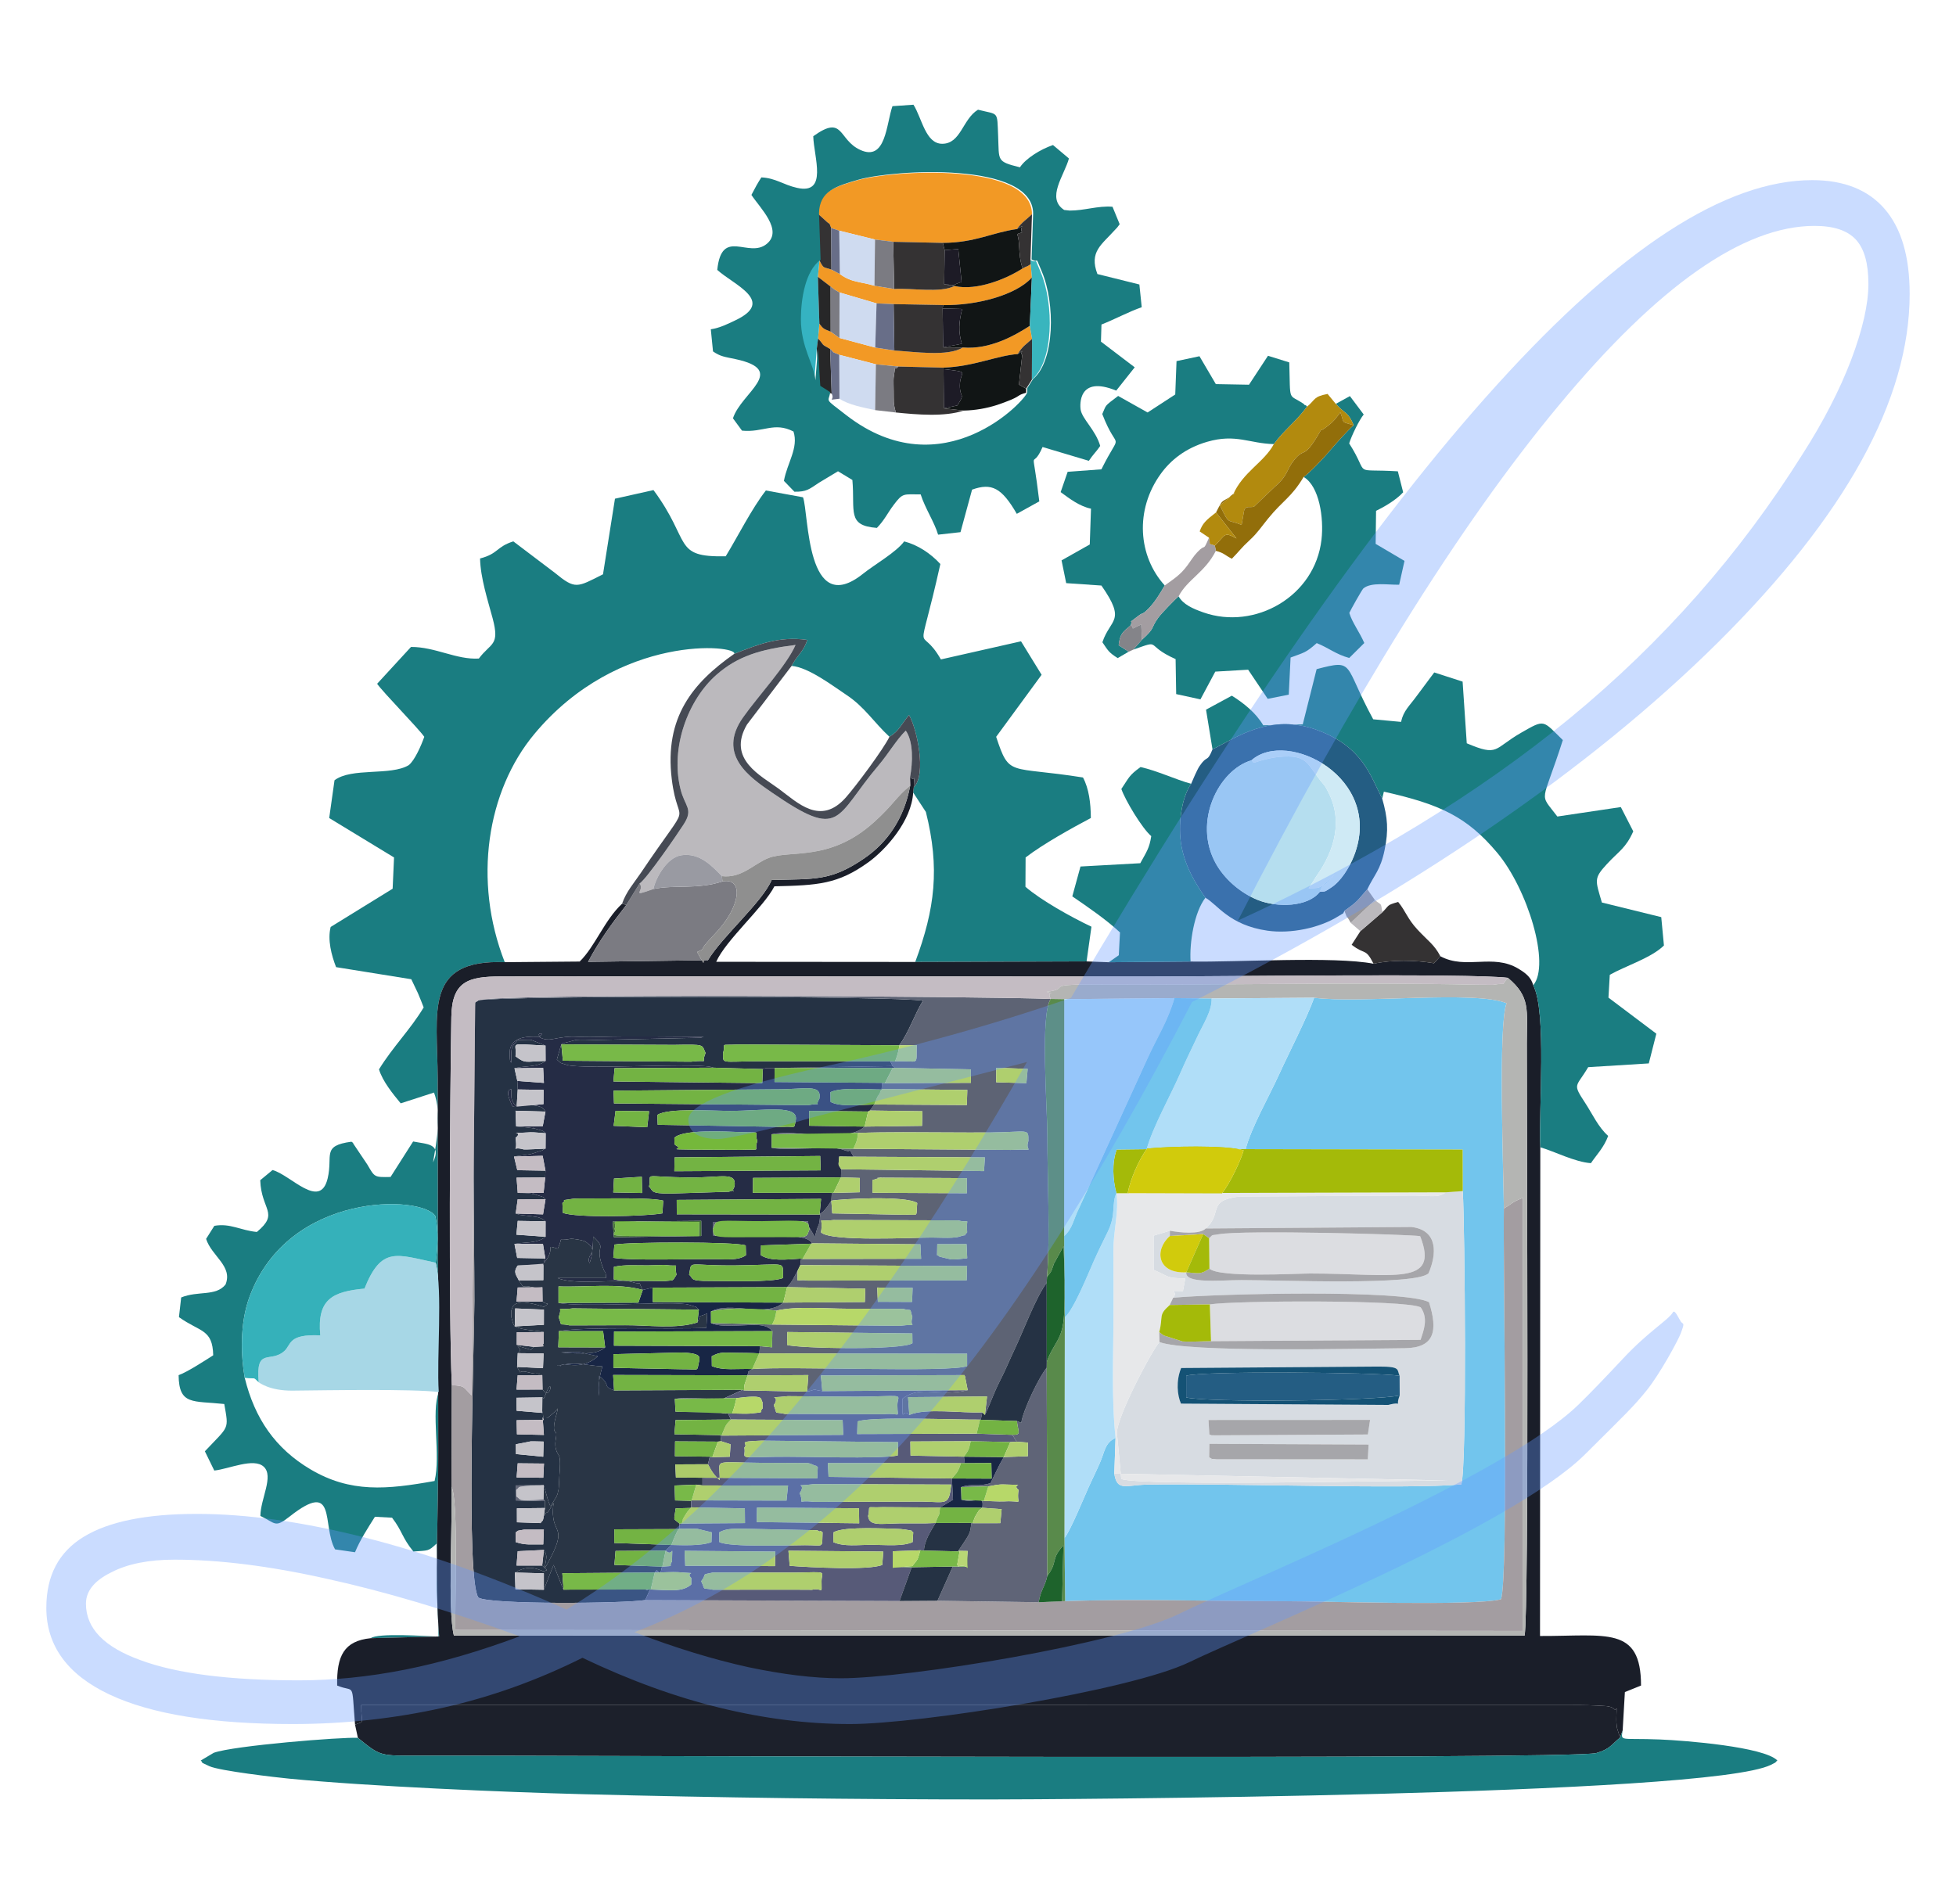 <?xml version="1.0" encoding="UTF-8"?>
<!DOCTYPE svg PUBLIC "-//W3C//DTD SVG 1.1//EN" "http://www.w3.org/Graphics/SVG/1.1/DTD/svg11.dtd">
<!-- Creator: CorelDRAW 2018 (64 Bit) -->
<svg xmlns="http://www.w3.org/2000/svg" xml:space="preserve" width="190px" height="185px" version="1.1" style="shape-rendering:geometricPrecision; text-rendering:geometricPrecision; image-rendering:optimizeQuality; fill-rule:evenodd; clip-rule:evenodd"
viewBox="0 0 190 185"
 xmlns:xlink="http://www.w3.org/1999/xlink"
 aria-hidden="true"
 focusable="false"
 data-prefix="fab"
 data-icon="suse"
 role="img">
 <defs>
  <style type="text/css">
   <![CDATA[
    .fil50 {fill:#111515}
    .fil37 {fill:#145275}
    .fil27 {fill:#182645}
    .fil1 {fill:#1A1E29}
    .fil0 {fill:#1A7D81}
    .fil3 {fill:#1C202B}
    .fil55 {fill:#1D1B26}
    .fil41 {fill:#1E632C}
    .fil16 {fill:#245D83}
    .fil8 {fill:#252C45}
    .fil4 {fill:#253244}
    .fil56 {fill:#272728}
    .fil9 {fill:#293545}
    .fil34 {fill:#343233}
    .fil15 {fill:#35B1BA}
    .fil53 {fill:#35B3C1}
    .fil52 {fill:#39B5BE}
    .fil26 {fill:#464A54}
    .fil47 {fill:#477539}
    .fil12 {fill:#575A78}
    .fil23 {fill:#598A4B}
    .fil5 {fill:#5D6374}
    .fil19 {fill:#5F6477}
    .fil48 {fill:#636778}
    .fil54 {fill:#686E88}
    .fil2 {fill:#72C5ED}
    .fil35 {fill:#73B343}
    .fil42 {fill:#75B83B}
    .fil36 {fill:#78B948}
    .fil24 {fill:#7B7B82}
    .fil44 {fill:#848489}
    .fil25 {fill:#8F8F8F}
    .fil31 {fill:#926E0A}
    .fil45 {fill:#98979B}
    .fil40 {fill:#999AA2}
    .fil7 {fill:#A39DA1}
    .fil21 {fill:#A4BA09}
    .fil29 {fill:#A6A6AA}
    .fil14 {fill:#A7D7E6}
    .fil39 {fill:#ACCB6A}
    .fil33 {fill:#AFCF6E}
    .fil17 {fill:#B0DEF8}
    .fil30 {fill:#B28A0E}
    .fil13 {fill:#B4B5B3}
    .fil18 {fill:#B5DEEF}
    .fil38 {fill:#B7D869}
    .fil46 {fill:#B8D775}
    .fil11 {fill:#BBB9BD}
    .fil10 {fill:#C4BCC3}
    .fil43 {fill:#C5C4CA}
    .fil51 {fill:#CFDBF0}
    .fil32 {fill:#CFEAF5}
    .fil28 {fill:#D1CB0C}
    .fil6 {fill:#D7DCE2}
    .fil22 {fill:#DCDDE1}
    .fil20 {fill:#E7E8EA}
    .fil49 {fill:#F29925}
    .fil57 {fill:#6699FF;fill-rule:nonzero;fill-opacity:0.341}
   ]]>
  </style>
 </defs>
 <g id="Camada_x0020_1">
  <g id="_2369202618544">
   <path class="fil0" d="M42.327 122.678c0.689,2.788 0.075,9.216 0.293,12.568 -0.758,1.945 0.2,6.144 -0.404,8.64 -4.646,0.833 -8.171,1.177 -12.075,-1.142 -3.389,-2.013 -5.397,-4.915 -6.369,-8.882 -0.363,-2.064 -0.506,-5.233 0.464,-7.865 3.796,-10.304 16.782,-9.885 18.05,-7.85 0.326,1.428 0.22,3.038 0.041,4.531zm-6.316 36.481l6.647 -0.168c-0.455,-5.556 -0.066,-12.361 -0.087,-18.038l-0.053 -36.109c-0.029,-6.599 -1.375,-11.649 6.512,-11.363 -3.108,-7.92 -1.733,-16.642 2.881,-22.176 8.227,-9.868 19.814,-8.616 19.411,-7.782 2.223,-0.866 4.319,-1.749 7.087,-1.352 -0.284,1.055 -0.968,1.478 -1.514,2.525 1.637,0.12 4.09,2.004 5.332,2.824 1.754,1.158 2.661,2.665 4.171,4.061 0.94,-0.559 1.156,-1.21 1.902,-2.115 0.764,1.296 1.732,5.773 0.462,7.023l-0.059 0.51 1.235 1.888c1.365,5.449 0.891,9.402 -1.034,14.572l16.643 -0.053 0.474 -3.372c-1.974,-0.932 -4.928,-2.584 -6.412,-3.878l0.015 -2.851c1.69,-1.298 4.479,-2.849 6.338,-3.831 -0.009,-1.442 -0.183,-2.849 -0.763,-3.937 -7.231,-1.153 -7.124,0.006 -8.435,-3.952l4.415 -6.027 -2 -3.252 -7.782 1.76c-2.172,-3.792 -2.313,0.861 -0.053,-9.268 -0.952,-1.038 -2.194,-1.857 -3.513,-2.198 -0.782,1.06 -2.901,2.265 -3.983,3.132 -5.578,4.472 -5.267,-5.902 -5.846,-7.418l-3.608 -0.661c-1.379,1.772 -2.742,4.5 -3.899,6.392 -5.191,0.107 -3.293,-1.398 -7.018,-6.432l-3.741 0.839 -1.162 7.344c-2.541,1.28 -2.674,1.499 -4.684,-0.148l-4.027 -3.05c-1.674,0.534 -1.446,1.199 -3.231,1.661 0.04,1.895 0.752,4.059 1.219,5.805 0.725,2.708 -0.175,2.359 -1.336,3.917 -2.184,0.134 -4.22,-1.135 -6.592,-1.126 -3.291,3.579 0,0 -3.291,3.579 0.62,0.875 3.975,4.286 4.581,5.151 -0.288,0.829 -0.934,2.303 -1.511,2.754 -1.747,1.06 -5.551,0.204 -7.209,1.47l-0.515 3.667 6.298 3.83 -0.136 3.038 -6.02 3.714c-0.32,1.243 0.08,2.76 0.526,3.905l7.306 1.175 0.635 1.332c0.241,0.599 0.352,0.827 0.568,1.405 -1.279,2.136 -2.995,3.827 -4.341,6.019 0.356,1.177 1.377,2.412 2.108,3.301l3.238 -1.049c0.75,2.047 0.274,4.669 -0.098,6.789 0.879,-1.858 -0.594,-1.761 -1.932,-2.034l-2.193 3.448c-1.603,0.035 -1.537,0.018 -2.251,-1.201l-1.36 -2.025c-0.03,-0.128 -0.12,-0.14 -0.19,-0.201 -2.933,0.395 -1.776,1.333 -2.309,3.566 -0.741,3.096 -3.588,-0.34 -5.352,-0.813l-1.196 0.988c0.099,2.926 1.895,3.175 -0.328,5.028 -1.579,-0.147 -2.589,-0.872 -4.131,-0.595l-0.8 1.268c0.537,1.683 2.617,2.641 1.888,4.435 -0.949,1.179 -2.675,0.584 -4.309,1.257l-0.216 1.911c2.073,1.476 3.265,1.138 3.329,3.706 -0.837,0.537 -2.552,1.647 -3.362,1.931 0.032,2.953 1.39,2.475 4.435,2.803 0.448,2.555 0.484,2.074 -1.883,4.594l0.913 1.87c1.408,-0.143 3.835,-1.279 4.809,-0.368 0.994,0.93 -0.315,3.1 -0.33,4.778 1.504,0.712 1.389,1.203 2.847,0.053 4.649,-3.664 3.096,0.857 4.407,3.195l1.937 0.28c0.499,-1.212 1.246,-2.35 1.935,-3.446l1.664 0.089c1.035,1.357 0.926,1.87 2.07,3.287 1.455,-0.115 1.438,0.006 2.248,-0.768l0.192 9.035c-1.239,-0.051 -5.915,-0.376 -6.583,0.153z"/>
   <path class="fil1" d="M43.857 144.446l0.031 -9.865c-0.314,-7.257 -0.183,-27.86 -0.046,-35.771 0.06,-3.46 1.614,-3.946 4.853,-3.942 2.96,0.005 5.922,-0.024 8.881,-0.009l53.53 0.015c6.003,0.013 31.733,-0.332 35.363,0.126 2.218,1.853 1.845,3.133 1.841,6.36 -0.011,7.592 0.231,55.263 -0.215,57.544l-104.006 -0.001c-0.621,-2.41 -0.119,-11.258 -0.232,-14.457zm44.558 -68.114c-0.609,3.265 -2.274,5.563 -4.47,7.064 -3.247,2.219 -4.757,1.987 -8.986,2.097 -0.924,2.168 -4.764,5.443 -6.191,7.794l-11.642 0.161c1.059,-2.019 2.293,-3.707 3.716,-5.529l-0.415 -0.118c-1.71,1.583 -2.614,4.147 -4.118,5.618l-7.279 0.062c-7.887,-0.286 -6.541,4.764 -6.512,11.363l0.053 36.109c0.021,5.677 -0.368,12.482 0.087,18.038l-6.647 0.168c-2.612,0.264 -3.314,1.741 -3.261,4.6 1.767,0.739 1.383,-0.56 1.737,3.802 1.026,-0.404 0.587,0.018 0.6,-1.903l117.519 -0.001c1.164,-0.004 2.152,0.015 3.298,0.091 1.141,0.074 0.832,0.609 1.132,0.228 0,0.368 -0.047,1.043 -0.022,1.364 0.009,0.113 0.042,0.449 0.064,0.562l0.289 0.923 0.253 -0.703 0.216 -3.729 1.569 -0.634c-0.003,-5.811 -3.371,-4.792 -9.812,-4.814l0.028 -47.48c-0.17,-3.728 0.642,-13.144 -0.688,-15.739 -0.198,-0.742 -0.664,-1.144 -1.439,-1.611 -2.501,-1.506 -5.082,0.135 -7.582,-1.211l-0.616 0.681c-1.812,-0.317 -4.124,-0.34 -5.873,0.047 -3.854,-0.743 -13.256,-0.135 -17.774,-0.212l-7.951 0.068 -2.151 -0.082 -16.643 0.053 -19.335 -0.015c0.929,-2.104 4.638,-5.328 5.654,-7.334 4.228,-0.096 6.162,-0.201 9.121,-2.332 1.714,-1.235 4.204,-4.03 4.359,-6.779l0.059 -0.51c0.035,-1.562 0.213,-0.501 -0.367,-0.956l0.02 0.799z"/>
   <path class="fil2" d="M120.997 111.645l21.08 0.039 0.013 4.038c0.198,3.472 0.413,26.496 -0.138,28.499 -5.172,0.49 -22.696,-0.129 -30.534,0.018 -2.045,0.039 -2.91,0.69 -3.178,-1.067l0.121 -3.476c-1.041,0.479 -1.038,1.311 -1.507,2.391 -0.42,0.97 -0.714,1.526 -1.104,2.392 -0.47,1.041 -1.75,4.187 -2.351,4.951l0.067 6.127c6.901,-0.226 14.293,0.01 21.26,0.01 3.852,0 18.439,0.492 21.071,-0.187 0.764,-1.788 0.189,-32.885 0.284,-37.971 -0.038,-3.58 -0.563,-17.91 0.264,-19.937 -3.01,-1.271 -14.265,0.053 -18.693,-0.536 -0.683,1.93 -2.496,5.444 -3.395,7.427 -0.946,2.088 -2.732,5.215 -3.26,7.282z"/>
   <path class="fil3" d="M34.487 167.561l0.277 1.28c2.246,1.821 2.109,1.733 6.024,1.728 13.38,-0.018 111.891,0.423 114.278,-0.252 1.358,-0.384 1.51,-0.886 2.301,-1.492l-0.289 -0.923c-0.022,-0.113 -0.055,-0.449 -0.064,-0.562 -0.025,-0.321 0.022,-0.996 0.022,-1.364 -0.3,0.381 0.009,-0.154 -1.132,-0.228 -1.146,-0.076 -2.134,-0.095 -3.298,-0.091l-117.519 0.001c-0.013,1.921 0.426,1.499 -0.6,1.903z"/>
   <path class="fil0" d="M34.764 168.841c-1.513,-0.093 -12.113,0.757 -14.003,1.454l-1.262 0.749c0.366,0.323 -0.298,0.022 0.831,0.547 0.996,0.462 6.597,1.102 7.752,1.214 7.733,0.752 20.94,1.313 28.547,1.51 13.195,0.342 26.337,0.511 39.59,0.511 5.247,0 69.747,-0.315 75.813,-3.368 0.728,-0.367 0.267,-0.138 0.618,-0.414 -1.277,-1.331 -8.955,-1.945 -11.408,-2.044 -3.877,-0.156 -3.805,0.238 -3.622,-0.878l-0.253 0.703c-0.791,0.606 -0.943,1.108 -2.301,1.492 -2.387,0.675 -100.898,0.234 -114.278,0.252 -3.915,0.005 -3.778,0.093 -6.024,-1.728z"/>
   <path class="fil0" d="M117.78 72.804c2.255,-1.106 5.588,-3.568 10.19,-1.868 4.425,1.634 5.136,4.441 6.293,6.654l0.162 -0.675c5.42,1.215 8.055,2.409 11.012,5.938 2.935,3.501 5.196,10.833 3.496,12.873 1.33,2.595 0.518,12.011 0.688,15.739 1.33,0.383 3.378,1.442 4.916,1.542 0.508,-0.765 1.265,-1.517 1.676,-2.647 -0.95,-0.835 -1.546,-2.15 -2.189,-3.135 -1.323,-2.027 -0.944,-1.519 0.248,-3.545l5.887 -0.364 0.734 -2.887 -4.652 -3.504 0.129 -2.218c1.523,-0.859 4.073,-1.66 5.26,-2.85l-0.261 -2.753 -5.767 -1.42c-0.631,-2.181 -0.811,-2.326 0.482,-3.729 1.183,-1.285 1.823,-1.52 2.567,-3.184l-1.209 -2.36 -6.166 0.918c-1.834,-2.437 -1.52,-0.989 0.533,-7.427 -1.976,-1.923 -1.702,-2.06 -4.035,-0.722 -2.722,1.56 -2.172,2.355 -5.297,1.034l-0.403 -5.992 -2.756 -0.89 -1.729 2.319c-0.676,0.933 -1.264,1.4 -1.495,2.485l-2.703 -0.253c-2.934,-5.368 -1.711,-5.864 -5.497,-4.873l-1.348 5.364 -3.837 0.093c-0.713,-1.219 -1.926,-2.175 -3.051,-2.878l-2.508 1.358 0.63 3.857z"/>
   <path class="fil4" d="M52.77 150.048c-1.181,-0.02 -1.714,0.099 -2.678,-0.226l0.007 -0.95c0.308,-0.132 -0.179,-0.109 0.818,-0.262l1.909 -0.002 -0.056 1.44zm-2.48 -7.879l2.551 0.024 -0.069 1.378 -2.589 -0.028 0.107 -1.374zm2.519 -2.112l-0.043 1.473 -2.646 -0.26 -0.012 -0.95 1.435 -0.281c0.353,-0.015 0.868,0.02 1.266,0.018zm1.714 -38.59l10.974 0.049c3.068,-0.06 2.659,-0.029 3.04,0.794 -0.522,1.202 0.537,0.593 -1.415,0.84l-12.446 -0.096 -0.153 -1.587zm8.153 53.989c0.991,-2.171 0.251,-0.428 -0.032,-1.17l-7.899 0.16c-0.048,-0.076 -0.087,-0.179 -0.115,-0.242l-0.854 -2.163c-0.025,0.084 -0.079,0.187 -0.101,0.242l-0.849 2.17 -2.757 -0.046 -0.052 -1.624c1.289,-0.76 2.06,-0.399 2.808,-0.11 0.088,-0.067 0.285,-0.1 0.306,-0.127l-0.466 -0.447 -2.49 0.003 0.114 -1.394 2.544 -0.122c0.274,0.593 0.334,0.421 0.066,1.768 0.098,-0.087 0.156,-0.216 0.218,-0.327 2.349,-4.235 0.201,-2.606 0.656,-6.004l-0.38 0.631c-0.065,0.094 -0.212,0.379 -0.266,0.318 -0.058,-0.065 -0.215,0.198 -0.303,0.314 -0.086,0.583 -0.121,0.393 -0.316,0.692l-2.293 -0.079 -0.004 -1.358 2.722 -0.029 0.002 -0.666 -2.852 -0.072 0.006 -1.454 2.73 -0.026 0.433 1.526c0.025,0.073 0.166,0.419 0.208,0.516 0.088,-0.095 0.157,-0.217 0.218,-0.321l0.367 -0.601c0.047,-0.097 0.077,-0.173 0.114,-0.268l0.103 -0.463c0.029,-0.155 0.057,-1.067 0.071,-1.243 0.181,-2.19 -0.05,-1.94 -0.23,-2.355 -0.36,-0.826 0.004,-1.443 -0.077,-1.843 -0.045,-0.226 -0.365,-0.001 -0.133,-1.208 0.015,-0.082 0.049,-0.184 0.067,-0.263 0.02,-0.088 0.058,-0.217 0.077,-0.293 0.019,-0.079 0.142,-0.536 0.152,-0.641 -0.085,0.085 -0.158,0.208 -0.234,0.274l-0.482 0.416c-0.501,0.332 0.173,0.167 -0.763,0.185l0.122 1.698 -2.618 -0.056 -0.029 -1.373 2.638 -0.027c-0.143,-0.6 -0.05,-1.065 -0.156,-0.684l-2.48 -0.205 -0.027 -1.262 2.521 -0.039c0.099,-0.035 0.05,0.409 0.299,-0.249 0.796,-2.102 0.571,0.717 -0.28,-0.513l-2.526 0.006 0.116 -1.398 2.385 0.007c-0.898,-0.379 -0.135,0.032 -1.417,-0.302 -1.074,-0.281 -0.479,0.462 -1.03,-0.513l0.064 -1.332c0.795,-0.531 -1.159,-1.054 1.266,-0.335l0.318 -0.278 -1.68 -0.196 0.005 -1.229 2.622 -0.013c-0.743,-0.182 -2.004,-0.147 -2.82,-0.552 -0.087,-0.18 -0.082,0.077 -0.321,-0.863 -0.03,-0.115 -0.024,-0.492 -0.024,-0.671 0.152,-0.126 -0.129,-1.443 3.167,-0.365 0.7,-0.491 0.308,-0.149 -0.122,-0.516l-2.53 0.009 0.116 -1.376 2.395 -0.021c-0.517,0.036 -0.536,0.093 -1.126,-0.038 -1.156,-0.257 -0.416,0.417 -1.155,-0.611 -0.241,-0.534 -0.599,-0.798 -0.111,-1.461l1.582 -0.057c2.447,-0.012 0.462,0.141 1.098,-0.63l-2.734 -0.051 -0.263 -1.355c0.846,-0.201 2.206,-0.016 3.017,-0.699l-2.832 -0.204 0.131 -1.342 2.704 0.042c-0.59,-0.486 -0.909,-0.415 -1.75,-0.537 -0.308,-0.044 -0.418,-0.035 -0.768,-0.094l-0.384 -0.127 0.197 -1.39 2.699 0.002c-0.431,-0.318 0.162,-0.087 -0.818,-0.402 -1.307,-0.42 0.689,0.098 -0.613,-0.144 -0.376,-0.07 -0.954,-0.053 -1.266,-0.067l-0.116 -1.482 2.782 -0.017 0.025 -0.663 -2.735 -0.047 -0.317 -1.319c0.094,-0.047 0.928,-0.122 1.618,-0.241l1.178 -0.377c0.058,-0.125 0.188,-0.092 0.265,-0.159 -0.23,0.012 -2.011,0.112 -2.139,0.075 -1.343,-0.387 -0.507,0.649 -0.777,-1.124 0.963,-0.741 -1.326,-0.363 1.454,-0.536 0.28,-0.018 1.167,0.077 1.473,0.093 -0.355,-0.287 -0.031,-0.151 -0.835,-0.393 -1.121,-0.338 0.541,0.08 -0.611,-0.125 -0.36,-0.064 -1.32,-0.121 -1.422,-0.148l-0.057 -1.52 2.905 0.082c-0.18,-0.212 -0.114,-0.58 -1.725,-0.665 -0.424,-0.022 -1.052,0.099 -1.465,0.166 -0.875,-1.768 -0.168,-1.607 -0.135,-1.703 0,1.159 0.013,1.166 0.529,1.721l0.105 -1.668 -0.041 -0.829 -0.276 -1.231c0.919,-0.257 2.22,-0.068 3.022,-0.712 -2.019,0.054 -1.927,0.287 -2.925,-0.45 0.22,-1.359 -0.97,-1.243 2.916,-1.042l-1.409 -0.56c-0.143,-0.021 -1.065,0.02 -1.289,0.02 -0.628,0.757 -0.632,0.471 -0.632,2.214 -0.06,-0.195 -0.13,0.037 -0.15,-0.875 -0.001,-0.096 0.014,-0.363 0.033,-0.445 0.326,-1.419 2.195,-1.21 2.965,-1.211 -0.591,-0.394 0.636,-0.434 -0.143,-0.05 -0.105,0.052 0.505,0.431 1.264,0.285 2.296,-0.441 1.832,-0.142 4.582,-0.221 3.335,-0.096 6.787,-0.014 10.135,-0.014 -0.1,0.041 -0.217,0.074 -0.308,0.096l-10.143 0.216c-0.468,-0.005 -1.515,-0.054 -1.921,-0.011l-1.177 0.309c-0.056,-0.082 -0.188,0.074 -0.272,0.129l-0.43 1.476c0.599,0.497 0.057,0.208 0.927,0.507 1.489,0.511 13.183,-0.27 14.274,0.281l4.803 0.135c0.095,-0.039 0.21,-0.07 0.292,-0.089l12.317 -0.202 -0.23 -0.471 -12.748 0.001c-3.766,0.024 -3.486,0.3 -3.495,-0.795 0.327,-1.044 -0.526,-0.725 1.553,-0.837l15.586 0.08 -0.021 0c0.921,-1.22 1.545,-3.144 2.304,-4.323 -2.221,-0.476 -40.531,-0.504 -43.169,-0.047l-0.33 0.215c-0.36,4.454 -0.076,23.039 -0.076,28.985 0,4.036 -0.856,27.227 0.4,28.838 1.173,0.689 14.077,0.575 16.196,0.235z"/>
   <path class="fil5" d="M88.633 130.5c-1.034,0.704 -11.053,0.505 -12.173,0.17l0.018 -1.256 12.143 0.136 0.012 0.95zm-3.422 -5.408l3.437 0.026 -0.051 1.373 -3.326 -0.014 -0.06 -1.385zm6.051 -2.996c-0.049,-0.108 -0.158,-0.098 -0.24,-0.148l0.021 -1.07 2.844 -0.01 0.066 1.376c-0.471,0.048 -1.078,0.136 -1.552,0.116l-1.139 -0.264zm-0.743 -1.861c-1.644,-0.007 -9.822,0.43 -10.771,-0.504 0.287,-1.701 -0.604,-0.985 1.222,-1.199l12.103 0.034c1.287,0.35 0.749,-0.509 0.873,1.165 -0.557,0.583 0.223,0.096 -0.655,0.383 -0.343,0.112 -0.487,0.109 -0.847,0.136 -0.429,0.031 -1.432,-0.013 -1.925,-0.015zm-19.349 -0.029c-2.255,0.013 -1.761,-0.299 -1.936,-0.792 0.438,-0.629 -0.241,-0.863 2.264,-0.807 0.859,0.02 1.687,0.036 2.549,0.032 0.846,-0.004 1.72,-0.046 2.556,-0.047 2.296,-0.003 1.838,0.355 2.037,0.822 -0.329,0.716 0.066,0.835 -2.365,0.783l-5.105 0.009zm9.582 -3.55c0.718,-0.161 7.217,-0.536 8.344,0.224 -0.146,1.47 0.268,1.086 -1.385,1.137l-6.867 -0.13 -0.092 -1.231zm13.173 -2.194l-0.002 1.47 -9.17 -0.047 -0.01 -1.222c0.076,-0.034 0.178,-0.068 0.236,-0.082 0.059,-0.015 0.17,-0.058 0.245,-0.073 1.395,-0.283 -1.14,0.084 0.544,-0.091l8.157 0.045zm2.849 -10.72l3.052 0.106 -0.124 1.388 -2.936 -0.089 0.008 -1.405zm-9.423 -2.189l1.697 -0.011c-0.061,2.158 0.321,1.46 -2.103,1.579l-0.469 -0.017 0.23 0.471 0.23 0.172 7.363 0.146 0.015 1.309 -8.361 0.036 -0.268 -0.031 -0.048 0.598 8.324 0.089 -0.045 1.467 -8.99 -0.054 -0.425 0.587 5.101 0.07 -0.039 1.418 -5.569 0.073c-1.925,1.701 -6.736,0.222 -9.042,0.744l8.398 -0.13c2.886,-0.099 5.858,-0.057 8.751,-0.046 1.37,0.005 2.748,0.017 4.118,0.003 3.751,-0.041 3.681,-0.442 3.675,0.836 -0.422,1.163 1.042,0.732 -1.731,0.861l-15.28 -0.113 -7.93 -0.098c0.925,0.203 2.617,0.061 3.844,0.059 1.07,-0.002 2.332,-0.165 3.19,0.164 1.201,0.46 -0.019,-0.935 0.927,0.645l12.759 0.065 -0.088 1.334 -13.874 -0.18 -0.02 0.79 1.826 0.055 -0.003 1.39 -2.552 0.064 -0.163 -0.008 -0.047 0.766c-0.226,0.326 -0.283,0.47 -0.515,0.735 -0.506,0.576 0.021,0.088 -0.619,0.566l0.056 0.04c-0.113,1.481 -0.174,0.618 -0.511,2.19l-0.575 -0.97c-0.032,-0.075 -0.076,-0.432 -0.107,-0.564l-9.247 0.108 0.058 1.306 7.302 0.042c0.718,-0.006 2.018,0.115 2.284,0.688l10.527 0.094 0.068 1.407 -11.521 0.018 -0.139 -0.038 -0.074 0.635 16.2 0.091 -0.04 1.391 -15.452 0.023c-1.188,-0.214 -0.981,0.498 -0.969,-0.968 -0.356,0.66 -0.541,1.104 -1.017,1.602l7.593 0.154 -0.045 1.293 -7.923 0.057c-1.718,1.51 -5.133,-0.173 -7.025,0.864 1.687,-0.435 4.582,-0.292 6.359,-0.087 1.927,-0.451 4.799,-0.189 6.862,-0.185l5.399 0.01c1.016,0.261 0.635,-0.181 0.946,0.809 -0.373,1.215 0.831,0.573 -1.238,0.846l-12.391 -0.126 -5.929 -0.145c0.734,0.344 1.778,0.254 2.754,0.236 1.335,-0.025 2.535,-0.259 3.205,0.547l-0.036 1.572 -1.166 -0.11 -0.076 0.702 20.191 0.028 0.001 1.201c-1.539,0.664 -17.419,-0.01 -20.87,0.292 -0.805,0.506 -0.116,0.009 -0.503,0.616l5.95 -0.028 -0.119 1.609c1.312,-0.302 0.116,-0.253 1.477,-0.052l-0.14 -1.52 13.948 -0.037c0.036,0.088 0.069,0.132 0.078,0.253l0.237 1.211c-2.791,0.7 -4.504,-0.557 -6.332,0.823 0,2.822 -0.057,0.754 0.66,1.583l-0.122 -1.726 7.672 -0.067 -0.202 1.793c0.464,-0.944 0.841,-2.109 1.431,-3.26 0.602,-1.176 0.915,-1.984 1.506,-3.233 0.83,-1.754 1.998,-4.913 3.062,-6.354l0.03 -0.553c0.319,-4.125 0.03,-9.561 0.03,-13.84 0,-2.559 -0.71,-11.746 0.335,-13.174 -5.563,-0.25 -54.131,-0.574 -55.584,0.129 2.638,-0.457 40.948,-0.429 43.169,0.047 -0.759,1.179 -1.383,3.103 -2.304,4.323z"/>
   <path class="fil6" d="M118.154 141.774c-1.051,-0.137 0.048,0.189 -0.698,-0.188l0.021 -1.311 15.466 0.07 -0.077 1.439 -14.712 -0.01zm0.009 -2.324c-0.947,-0.039 -0.046,0.099 -0.69,-0.079l-0.084 -1.413 15.697 -0.007 -0.214 1.418 -14.709 0.081zm17.791 -5.784l0.009 1.904c-0.512,1.35 0.465,0.498 -1.104,0.926l-20.145 -0.126c-0.353,-0.825 -0.501,-2.171 0.018,-3.461l19.204 -0.14c2.177,-0.004 1.737,0.307 2.018,0.897zm-18.828 -14.313l19.989 -0.144c2.606,0.319 2.441,2.666 1.653,4.488 -1.109,1.234 -14.564,0.666 -18.16,0.671 -2.123,0.003 -5.51,0.383 -5.377,-0.753 -2.806,0.143 -3.144,-2.148 -1.595,-3.533l0 -0.51 -1.578 0.477 0 3.327c1.532,0.638 1.194,0.816 3.077,0.827l-0.228 1.231c-1.843,0 -0.308,-0.138 -0.949,0.649 4.147,-0.387 22.398,-0.833 24.852,0.428 0.882,2.778 0.551,4.449 -2.357,4.475 -5.083,0.046 -21.061,0.432 -23.821,-0.595 -0.589,0.536 -4.308,7.499 -4.13,8.912l0.414 4.392c2.062,0.708 27.305,0.141 31.769,0.141l-32.445 -0.664c0.268,1.757 1.133,1.106 3.178,1.067 7.838,-0.147 25.362,0.472 30.534,-0.018 0.551,-2.003 0.336,-25.027 0.138,-28.499l-1.66 0.12c-0.702,0.556 -1.405,0.324 -3.029,0.31l-17.057 0.097c-3.162,0.409 -1.518,1.566 -3.218,3.104z"/>
   <path class="fil7" d="M43.888 134.581l-0.031 9.865c0.717,1.329 0.297,12.224 0.379,13.915l103.662 0.094 0.017 -42.076c-1.157,0.466 -0.95,0.525 -1.834,1.03 -0.095,5.086 0.48,36.183 -0.284,37.971 -2.632,0.679 -17.219,0.187 -21.071,0.187 -6.967,0 -14.359,-0.236 -21.26,-0.01l-0.297 0.01 -2.279 0.101 -9.826 -0.146 -3.688 0.025 -24.7 -0.091c-2.119,0.34 -15.023,0.454 -16.196,-0.235 -1.256,-1.611 -0.4,-24.802 -0.4,-28.838 0,-5.946 -0.284,-24.531 0.076,-28.985l-0.339 38.169c-0.852,-0.809 -0.597,-0.933 -1.929,-0.986z"/>
   <path class="fil8" d="M66.937 123.849c0.3,-1.491 -0.369,-0.856 4.575,-0.909 5.131,-0.055 4.483,-0.506 4.556,1.225 -1.012,0.451 -5.743,0.277 -7.112,0.287 -2.087,0.017 -1.556,-0.255 -2.019,-0.603zm-7.305 -0.77c1.113,-0.236 2.16,-0.127 3.33,-0.141 0.238,-0.002 1.518,-0.052 1.631,-0.038 1.647,0.208 0.833,-0.345 1.121,0.949 -0.467,0.693 -0.153,0.491 -1.134,0.615 -0.095,0.011 -1.403,-0.014 -1.619,-0.016 -1.111,-0.007 -2.266,0.052 -3.339,-0.145l0.01 -1.224zm0.046 -2.161c1.494,-0.263 11.728,-0.291 12.759,0.08l0.026 0.95c-0.713,0.524 -1.923,0.401 -2.844,0.387 -2.613,-0.039 -8.106,0.17 -10.046,-0.133l0.105 -1.284zm-0.161 -2.229l8.598 -0.077 0.004 1.47 -8.483 0.124 -0.119 -1.517zm-4.842 -0.858l-0.045 -0.951c0.63,-0.461 -0.643,-0.141 1.041,-0.415 0.203,-0.033 1.016,-0.029 1.262,-0.027 1.845,0.013 6.206,-0.114 7.49,0.209l-0.078 1.237c-1.672,0.299 -8.44,0.452 -9.67,-0.053zm8.367 -2.534c0.331,-1.46 -0.984,-0.942 4.036,-0.899 3.002,0.025 4.522,-0.621 4.267,0.899 -0.488,0.838 0.454,0.108 -0.544,0.488l-5.642 0.174c-2.125,0.03 -1.686,-0.321 -2.117,-0.662zm-3.4 -0.797l2.701 -0.17 0.031 1.576 -2.805 -0.053 0.073 -1.353zm5.887 -2.054l14.145 -0.135 0.045 1.396 -14.216 0.083 0.026 -1.344zm-0.004 -1.267l-0.02 -0.634c0.851,-0.85 5.046,-0.608 6.36,-0.558 2.423,0.091 1.285,-0.19 1.708,0.875 -0.444,1.083 0.675,0.767 -1.709,0.851l-4.492 -0.019c-2.922,-0.048 -0.937,0.004 -1.644,-0.36 -0.053,-0.027 -0.143,-0.095 -0.203,-0.155zm11.771 -2.321c-0.193,0.927 0.011,0.528 -1.292,0.629l-12.117 -0.208 -0.038 -0.951c0.973,-0.702 5.4,-0.399 7.03,-0.399 3.395,0.001 6.748,-0.664 6.417,0.929zm-17.503 -0.933l3.258 0.039 -0.183 1.555 -3.261 -0.137 0.186 -1.457zm19.802 -1.18c-0.569,0.929 0.545,0.322 -1.095,0.627l-18.858 -0.168 -0.044 -1.239 15.716 -0.133c2.878,0.024 4.534,-0.577 4.281,0.913zm-26.607 -5.16l0.009 1.492c-0.802,0.644 -2.103,0.455 -3.022,0.712l2.786 -0.037 0.072 1.458 -2.582 -0.19 0.041 0.829 2.51 0.039 -0.012 1.385 -2.603 0.244c-0.516,-0.555 -0.529,-0.562 -0.529,-1.721 -0.033,0.096 -0.74,-0.065 0.135,1.703 0.413,-0.067 1.041,-0.188 1.465,-0.166 1.611,0.085 1.545,0.453 1.725,0.665l-0.263 1.423 -2.585 0.015c0.102,0.027 1.062,0.084 1.422,0.148 1.152,0.205 -0.51,-0.213 0.611,0.125 0.804,0.242 0.48,0.106 0.835,0.393l-0.011 1.492c-0.077,0.067 -0.207,0.034 -0.265,0.159l-1.178 0.377c-0.69,0.119 -1.524,0.194 -1.618,0.241l2.78 -0.077 0.272 1.443 -0.025 0.663 -0.157 1.496 -2.509 0.003c0.312,0.014 0.89,-0.003 1.266,0.067 1.302,0.242 -0.694,-0.276 0.613,0.144 0.98,0.315 0.387,0.084 0.818,0.402l-0.241 1.469 -2.655 -0.081 0.384 0.127c0.35,0.059 0.46,0.05 0.768,0.094 0.841,0.122 1.16,0.051 1.75,0.537l-0.003 1.504c-0.811,0.683 -2.171,0.498 -3.017,0.699l2.763 -0.023 0.234 1.429c-0.636,0.771 1.349,0.618 -1.098,0.63l-1.582 0.057 2.493 -0.177c1.373,-1.618 -0.014,-1.868 1.391,-1.467 0.64,-1.325 -0.227,-0.651 1.209,-0.944 0.251,-0.051 1.306,0.132 1.519,0.288 1.426,1.045 -0.028,1.125 0.355,2.077 0.316,-0.756 0.343,-1.89 0.361,-2.597 1.492,1.416 -0.042,0.641 1.039,3.261 0.129,0.311 0.164,-0.011 0.214,0.772l-4.709 0c1.632,0.737 6.247,0.062 7.224,0.381 1.392,0.454 0.319,-0.5 1.049,0.776l0.945 -0.223 13.079 -0.049c0.476,-0.498 0.661,-0.942 1.017,-1.602l0.261 -0.537 0.074 -0.635c-1.385,0.093 -2.975,0.281 -3.911,-0.33l0.021 -0.95 4.873 -0.166 0.082 -0.035c-0.266,-0.573 -1.566,-0.694 -2.284,-0.688l-7.302 -0.042 -0.058 -1.306 9.247 -0.108c0.031,0.132 0.075,0.489 0.107,0.564l0.575 0.97c0.337,-1.572 0.398,-0.709 0.511,-2.19l-13.932 -0.019 -0.007 -1.4 14.021 -0.1 -0.138 1.479c0.64,-0.478 0.113,0.01 0.619,-0.566 0.232,-0.265 0.289,-0.409 0.515,-0.735l0.047 -0.766 -7.673 -0.002 0.021 -1.449 8.544 -0.05 0.02 -0.79c-0.32,-0.546 -0.274,-0.212 -0.196,-1.237l1.399 0.018c-0.946,-1.58 0.274,-0.185 -0.927,-0.645 -0.858,-0.329 -2.12,-0.166 -3.19,-0.164 -1.227,0.002 -2.919,0.144 -3.844,-0.059l-0.001 -1.313c2.306,-0.522 7.117,0.957 9.042,-0.744l-5.388 -0.081 -0.003 -1.445 5.725 0.061 0.173 -0.096 0.425 -0.587c-1.329,0.027 -3.27,0.261 -4.244,-0.246l-0.017 -0.95c1.003,-0.504 3.696,-0.258 4.992,-0.261l-0.02 -0.045 0.048 -0.598 -10.451 -0.081 0.012 -1.357 11.469 -0.011 0.221 -0.011 -0.23 -0.172 -12.317 0.202c-0.082,0.019 -0.197,0.05 -0.292,0.089l-0.051 1.364 -14.458 -0.158 0.112 -1.295 9.594 -0.046c-1.091,-0.551 -12.785,0.23 -14.274,-0.281 -0.87,-0.299 -0.328,-0.01 -0.927,-0.507l0.43 -1.476c0.084,-0.055 0.216,-0.211 0.272,-0.129l1.177 -0.309c0.406,-0.043 1.453,0.006 1.921,0.011l10.143 -0.216c0.091,-0.022 0.208,-0.055 0.308,-0.096 -3.348,0 -6.8,-0.082 -10.135,0.014 -2.75,0.079 -2.286,-0.22 -4.582,0.221 -0.759,0.146 -1.369,-0.233 -1.264,-0.285 0.779,-0.384 -0.448,-0.344 0.143,0.05 -0.77,0.001 -2.639,-0.208 -2.965,1.211 -0.019,0.082 -0.034,0.349 -0.033,0.445 0.02,0.912 0.09,0.68 0.15,0.875 0,-1.743 0.004,-1.457 0.632,-2.214 0.224,0 1.146,-0.041 1.289,-0.02l1.409 0.56z"/>
   <path class="fil9" d="M50.003 128.867l0.038 -1.746 2.792 0.116 -0.003 1.473 -2.827 0.157zm2.782 -6.09l-0.008 1.597 -2.374 0.041c0.739,1.028 -0.001,0.354 1.155,0.611 0.59,0.131 0.609,0.074 1.126,0.038l0.019 1.388c0.43,0.367 0.822,0.025 0.122,0.516 -3.296,-1.078 -3.015,0.239 -3.167,0.365 0,0.179 -0.006,0.556 0.024,0.671 0.239,0.94 0.234,0.683 0.321,0.863 0.816,0.405 2.077,0.37 2.82,0.552l-0.007 1.081c-0.317,0.396 0.608,0.259 -0.94,0.357l-0.318 0.278c-2.425,-0.719 -0.471,-0.196 -1.266,0.335l2.511 0.026 -0.058 1.431 -2.517 -0.125c0.551,0.975 -0.044,0.232 1.03,0.513 1.282,0.334 0.519,-0.077 1.417,0.302l0.025 1.385c0.851,1.23 1.076,-1.589 0.28,0.513 -0.249,0.658 -0.2,0.214 -0.299,0.249l-0.014 1.506c0.106,-0.381 0.013,0.084 0.156,0.684l-0.113 -0.242c0.936,-0.018 0.262,0.147 0.763,-0.185l0.482 -0.416c0.076,-0.066 0.149,-0.189 0.234,-0.274 -0.01,0.105 -0.133,0.562 -0.152,0.641 -0.019,0.076 -0.057,0.205 -0.077,0.293 -0.018,0.079 -0.052,0.181 -0.067,0.263 -0.232,1.207 0.088,0.982 0.133,1.208 0.081,0.4 -0.283,1.017 0.077,1.843 0.18,0.415 0.411,0.165 0.23,2.355 -0.014,0.176 -0.042,1.088 -0.071,1.243l-0.103 0.463c-0.037,0.095 -0.067,0.171 -0.114,0.268l-0.367 0.601c-0.061,0.104 -0.13,0.226 -0.218,0.321 -0.042,-0.097 -0.183,-0.443 -0.208,-0.516l-0.433 -1.526 -0.033 1.383 0.149 0.169 -0.002 0.666 -0.109 0.774c0.088,-0.116 0.245,-0.379 0.303,-0.314 0.054,0.061 0.201,-0.224 0.266,-0.318l0.38 -0.631c-0.455,3.398 1.693,1.769 -0.656,6.004 -0.062,0.111 -0.12,0.24 -0.218,0.327 0.268,-1.347 0.208,-1.175 -0.066,-1.768l-0.168 1.513 0.466 0.447c-0.021,0.027 -0.218,0.06 -0.306,0.127 -0.748,-0.289 -1.519,-0.65 -2.808,0.11l2.811 0.077 -0.002 1.593 0.849 -2.17c0.022,-0.055 0.076,-0.158 0.101,-0.242l0.854 2.163c0.028,0.063 0.067,0.166 0.115,0.242l-0.123 -1.599 8.981 -0.07c0.078,-0.063 0.168,-0.268 0.22,-0.205 0.483,0.587 0.364,-0.285 0.516,-0.365l-4.658 -0.167 0.112 -1.357 4.867 -0.034 0.56 -0.548 -5.556 -0.192 0.011 -1.328 6.211 -0.021 0.09 -0.032 0.037 -0.495c-0.668,-0.587 -0.548,-0.152 -0.38,-1.487l1.443 -0.04 0.055 -0.061 0.002 -0.675 0.042 0.042 -1.598 -0.037 -0.051 -1.449 2.11 -0.083 0.603 0.075 0 -0.748 -2.584 -0.014 -0.058 -1.282 3.172 -0.014 0.181 -0.735 -3.39 -0.041 0.014 -1.445 4.164 0.024 0.313 -0.038 -0.073 -0.592 -4.465 -0.086 0.11 -1.378 5.381 -0.055c-0.537,-1.045 0.072,-0.342 -1.07,-0.673 -0.204,-0.06 -1.325,-0.079 -1.593,-0.076 -0.913,0.01 -1.815,0.011 -2.726,-0.015l-0.063 -1.24c0.952,-0.136 2.092,-0.033 3.104,-0.026 0.179,0.001 1.557,0.012 1.6,0.007l1.888 -0.86 -12.495 0.057c-1.244,-0.488 -0.18,-0.398 -1.445,-1.418l0.005 1.958c-0.176,-1.161 0.084,-2.031 0.305,-2.878 -1.282,-0.049 -2.454,-0.435 -3.677,-0.178 -1.456,0.306 -0.273,-0.089 -0.43,0.227 0.124,-0.715 1.845,0.601 3.67,-1.031l-1.76 -0.393c-0.529,-0.03 -1.264,0.015 -1.82,0.015 0.568,0.079 1.453,0.118 2.116,0.102 1.041,-0.024 1.538,-0.099 2.168,-0.582l-4.553 -0.012 0.062 -1.572c2.846,-0.464 10.693,-0.155 14.321,-0.315l0.084 -1.404c-1.084,0.51 -0.471,-0.098 -0.948,0.874 -2.03,0.664 -4.789,0.257 -7.004,0.271l-5.414 0.015c-1.154,-0.265 -0.653,0.255 -1.067,-0.8 0.508,-1.281 -0.58,-0.606 1.371,-0.85l12.252 0.122c-0.416,-0.361 0.057,-0.155 -0.813,-0.431 -0.395,-0.125 -0.511,-0.117 -0.923,-0.146 -2.298,-0.162 -9.609,0.346 -11.898,-0.071l-0.001 -1.609c2.569,0.102 5.784,-0.348 8.187,0.342 -0.73,-1.276 0.343,-0.322 -1.049,-0.776 -0.977,-0.319 -5.592,0.356 -7.224,-0.381l4.709 0c-0.05,-0.783 -0.085,-0.461 -0.214,-0.772 -1.081,-2.62 0.453,-1.845 -1.039,-3.261 -0.018,0.707 -0.045,1.841 -0.361,2.597 -0.383,-0.952 1.071,-1.032 -0.355,-2.077 -0.213,-0.156 -1.268,-0.339 -1.519,-0.288 -1.436,0.293 -0.569,-0.381 -1.209,0.944 -1.405,-0.401 -0.018,-0.151 -1.391,1.467z"/>
   <path class="fil10" d="M43.888 134.581c1.332,0.053 1.077,0.177 1.929,0.986l0.339 -38.169 0.33 -0.215c1.453,-0.703 50.021,-0.379 55.584,-0.129 -0.516,-0.913 0.72,-0.378 -0.406,-0.689 2.547,-0.342 -0.559,-0.74 4.687,-0.71 11.957,0.069 25.386,-0.248 37.064,0.015 0.152,0.003 1.556,0.018 1.597,0.011 1.653,-0.281 0.586,0.29 1.457,-0.681 -3.63,-0.458 -29.36,-0.113 -35.363,-0.126l-53.53 -0.015c-2.959,-0.015 -5.921,0.014 -8.881,0.009 -3.239,-0.004 -4.793,0.482 -4.853,3.942 -0.137,7.911 -0.268,28.514 0.046,35.771z"/>
   <path class="fil0" d="M129.755 39.238c0.895,0.997 1.216,0.768 1.736,2.08 -0.525,0.422 -1.935,2.01 -2.435,2.613 -0.392,0.472 -1.945,2.111 -2.424,2.408 1.527,0.901 1.973,3.986 1.735,6.081 -0.631,5.546 -6.483,8.83 -11.468,7.082 -1.077,-0.378 -1.963,-0.782 -2.415,-1.565 -0.278,0.227 -1.643,1.617 -1.975,2.078 -0.789,1.091 -0.234,0.921 -1.585,2.141l-0.852 0.965c2.875,-1.017 1.009,-0.468 4.123,0.914l0.056 3.4 2.357 0.512 1.441 -2.695 3.192 -0.187 1.901 2.829 2.045 -0.404 0.177 -3.607c1.327,-0.498 1.464,-0.442 2.539,-1.402 1.163,0.465 1.874,1.098 3.158,1.443l1.463 -1.451c-0.462,-1.075 -1.162,-1.957 -1.456,-2.924 0.129,-0.295 1.238,-2.275 1.368,-2.382 0.773,-0.637 2.432,-0.33 3.477,-0.36l0.517 -2.313 -2.803 -1.654 0.041 -3.21c0.693,-0.335 1.908,-1.011 2.632,-1.8l-0.517 -2.039c-4.643,-0.279 -2.622,0.583 -4.727,-2.713 0.231,-0.748 0.988,-2.303 1.412,-2.807l-1.343 -1.788 -1.37 0.755z"/>
   <path class="fil0" d="M109.637 63.317l-0.973 -0.627c0.134,-1.143 0.392,-1.273 1.168,-1.938 0.262,-0.684 -0.413,-0.007 0.682,-0.87 0.631,-0.497 0.346,-0.038 1.083,-0.789 0.578,-0.588 1.14,-1.512 1.542,-2.213 -2.577,-2.829 -2.938,-7.337 -0.374,-10.86 0.951,-1.307 2.376,-2.479 4.493,-3.096 2.789,-0.812 4.108,0.173 6.481,0.222 1.007,-1.38 2.115,-2.142 3.224,-3.637 -0.046,-0.054 -0.139,-0.193 -0.163,-0.138 -0.025,0.054 -0.134,-0.11 -0.168,-0.133 -1.539,-1.041 -1.278,-0.031 -1.396,-4.028l-2.067 -0.644 -1.845 2.811 -3.221 -0.059 -1.59 -2.708 -2.228 0.475 -0.125 3.242 -2.686 1.748 -2.86 -1.606c-1.41,1.058 -1.123,0.836 -1.542,1.759 1.549,4.018 1.952,1.28 -0.084,5.369l-3.278 0.243 -0.681 1.971c0.857,0.631 1.841,1.383 2.948,1.61l-0.12 3.478 -2.74 1.545 0.451 2.212 3.421 0.234c2.46,3.519 0.864,3.191 0.095,5.51 0.547,0.802 0.606,0.985 1.488,1.539l1.065 -0.622z"/>
   <path class="fil11" d="M62.126 85.841c0.576,0.678 -1.052,1.385 1.338,0.534 0.235,-1.089 1.315,-3.079 2.734,-3.286 1.777,-0.26 2.967,1.057 3.928,2.033 1.942,0.232 3.124,-1.23 4.541,-1.769 2.104,-0.801 5.938,0.392 10.22,-3.465 1.951,-1.759 2.184,-2.499 3.528,-3.556l-0.02 -0.799c0.27,-1.444 0.343,-3.472 -0.412,-4.549 -0.91,0.897 -1.696,2.259 -2.634,3.364 -4.311,5.075 -3.54,7.349 -10.374,2.646 -2.097,-1.444 -5.375,-3.637 -2.802,-7.288 1.464,-2.077 4.247,-5.062 5.104,-7.046 -3.408,0.427 -5.614,1.085 -7.677,2.896 -2.747,2.412 -4.516,7.063 -3.491,11.137 0.425,1.69 1.268,1.882 0.313,3.379 -0.618,0.968 -3.585,5.282 -4.296,5.769z"/>
   <path class="fil12" d="M69.254 154.451c-1.168,-0.244 -0.673,0.168 -1.141,-0.828 0.629,-0.803 -0.13,-0.572 1.138,-0.846l7.97 0.01c3.333,-0.06 2.583,-0.172 2.582,0.834 -0.002,1.453 0.172,0.589 -0.937,0.835 -0.029,0.007 -1.492,-0.006 -1.645,-0.009l-7.967 0.004zm16.449 -2.412c-1.249,0.549 -7.17,0.231 -8.996,0.09l-0.121 -1.468 9.21 0.082 -0.093 1.296zm-19.205 -1.369l8.816 0.075 -0.037 1.412 -8.715 -0.033 -0.064 -1.454zm18.318 -0.583c-1.504,-0.011 -2.824,0.211 -3.875,-0.265l0.03 -0.95c0.826,-0.468 3.301,-0.436 6.082,-0.339 0.263,0.009 0.641,0.031 0.898,0.075 1.079,0.187 0.329,0.036 0.759,0.264l-0.061 0.95c-0.937,0.435 -2.575,0.274 -3.833,0.265zm-6.614 0.035c-1.822,0.01 -7.303,0.208 -8.327,-0.3l-0.006 -0.95c0.751,-0.42 1.561,-0.344 2.588,-0.343l6.923 0.143c0.073,0.015 0.215,0.175 0.266,0.094 0.05,-0.08 0.175,0.062 0.258,0.106 -0.076,1.631 0.21,1.24 -1.702,1.25zm-4.669 -3.655l9.903 0.071 0.024 1.459 -9.963 -0.118 0.036 -1.412zm5.54 -0.551c-1.942,-0.238 -0.847,0.462 -1.396,-0.845 0.819,-1.148 -1.055,-0.571 1.394,-0.882l13.322 0.045c-0.214,2.091 -0.437,1.691 -2.815,1.655l-10.505 0.027zm-3.764 -4.378c-3.911,0.067 -2.795,0.196 -3.004,-0.902 0.488,-0.436 -0.945,-0.584 1.704,-0.671l13.228 0.147 -0.039 1.302c-1.966,0.356 -9.008,0.075 -11.889,0.124zm0.918 -4.172c-1.143,-0.254 -0.655,0.181 -1.067,-0.847 0.811,-1.113 -1.119,-0.601 1.374,-0.874l4.798 0.041c1.056,0.004 2.114,0.021 3.171,-0.006 3.555,-0.089 2.665,-0.185 2.667,0.84 0.003,1.417 0.407,0.707 -1.335,0.877l-9.608 -0.031zm-10.675 -1.456l5.988 -0.077c2.943,-0.375 2.251,0.123 2.523,0.369l0.018 0.633c-0.441,0.39 0.5,0.341 -1.271,0.504 -0.369,0.033 -1.248,-0.017 -1.689,-0.007l-5.506 -0.182c0.911,0.026 1.813,0.025 2.726,0.015 0.268,-0.003 1.389,0.016 1.593,0.076 1.142,0.331 0.533,-0.372 1.07,0.673l10.848 0.06 0.056 1.431 -11.822 0.072 -0.108 -0.044 0.073 0.592 0.913 0.296 -0.075 1.21 -1.694 0.04 -0.245 -0.046 -0.181 0.735c0.077,0.071 0.325,0.839 1.136,1.542 0.059,-2.124 -0.926,-1.718 4.141,-1.679l4.422 0.019c0.095,0.017 0.187,0.044 0.268,0.064l0.474 0.205c0.041,-0.069 0.154,0.073 0.225,0.126l-0.051 1.096 -11.145 -0.063 0 0.748 8.31 0.015 -0.15 1.457 -9.266 -0.02 -0.002 0.675 5.221 0.102 0.013 1.43 -6.138 0.042 -0.214 0.014 -0.037 0.495c0.555,0.018 1.251,-0.018 1.766,0.008l1.395 0.336 -0.029 0.95c-0.957,0.39 -2.833,0.301 -3.888,0.279l-0.56 0.548c0.767,0.734 0.647,-0.979 0.614,1.073 -0.412,0.537 0.399,0.375 -0.935,0.485 -0.152,0.08 -0.033,0.952 -0.516,0.365 -0.052,-0.063 -0.142,0.142 -0.22,0.205 0.533,0.007 1.801,-0.068 2.251,-0.032 2.357,0.187 0.596,-0.098 1.293,0.561l-0.001 0.634c-0.867,0.774 -2.165,0.545 -3.933,0.487l-8.468 0.019 7.899 -0.16c0.283,0.742 1.023,-1.001 0.032,1.17l24.7 0.091 1.183 -3.281 -1.722 -0.039 -0.102 -1.517 2.668 -0.091 0.352 0.03c0.008,-0.908 0.686,-1.955 1.12,-2.68 -1.201,0.065 -2.33,0.016 -3.527,0.034 -1.75,0.027 -2.917,0.312 -3.024,-0.715 0.283,-1.165 -0.369,-0.769 1.399,-0.862l5.587 0.036 1.264 -0.757 -0.109 -2.062 -11.983 -0.156 -0.066 -1.34 12.931 0.01 0.37 0.001 -0.08 -0.633 -5.188 -0.106 -0.018 -1.37 5.863 -0.028 3.846 0.082 0.611 -0.032 -0.406 -0.67 -3.475 -0.113 -11.606 0.038 0.033 -1.223c1.26,-0.513 9.744,-0.151 11.901,-0.18l0.072 0.019 0.146 -0.728c-1.968,0.108 -5.471,-0.449 -7.088,0.254 -0.717,-0.829 -0.66,1.239 -0.66,-1.583 1.828,-1.38 3.541,-0.123 6.332,-0.823l-14.123 0.093c-1.361,-0.201 -0.165,-0.25 -1.477,0.052l-6.135 -0.121 -0.121 -0.055 -1.888 0.86c-0.043,0.005 -1.421,-0.006 -1.6,-0.007 -1.012,-0.007 -2.152,-0.11 -3.104,0.026z"/>
   <path class="fil13" d="M102.07 97.054l1.307 0.021 10.705 -0.103 3.609 0.035 9.961 -0.071c4.428,0.589 15.683,-0.735 18.693,0.536 -0.827,2.027 -0.302,16.357 -0.264,19.937 0.884,-0.505 0.677,-0.564 1.834,-1.03l-0.017 42.076 -103.662 -0.094c-0.082,-1.691 0.338,-12.586 -0.379,-13.915 0.113,3.199 -0.389,12.047 0.232,14.457l104.006 0.001c0.446,-2.281 0.204,-49.952 0.215,-57.544 0.004,-3.227 0.377,-4.507 -1.841,-6.36 -0.871,0.971 0.196,0.4 -1.457,0.681 -0.041,0.007 -1.445,-0.008 -1.597,-0.011 -11.678,-0.263 -25.107,0.054 -37.064,-0.015 -5.246,-0.03 -2.14,0.368 -4.687,0.71 1.126,0.311 -0.11,-0.224 0.406,0.689z"/>
   <path class="fil14" d="M25.129 134.3c0.035,0.002 1.019,0.832 3.298,0.808 3.324,-0.035 11.775,-0.178 14.193,0.138 -0.218,-3.352 0.396,-9.78 -0.293,-12.568 -3.786,-0.79 -5.26,-1.644 -6.923,2.517 -3.102,0.289 -4.631,1.024 -4.292,4.544 -3.17,-0.146 -2.793,0.899 -3.496,1.524 -1.369,1.218 -2.787,-0.443 -2.487,3.037z"/>
   <path class="fil15" d="M23.772 133.862c1.131,0.15 0.738,-0.164 1.357,0.438 -0.3,-3.48 1.118,-1.819 2.487,-3.037 0.703,-0.625 0.326,-1.67 3.496,-1.524 -0.339,-3.52 1.19,-4.255 4.292,-4.544 1.663,-4.161 3.137,-3.307 6.923,-2.517 0.179,-1.493 0.285,-3.103 -0.041,-4.531 -1.268,-2.035 -14.254,-2.454 -18.05,7.85 -0.97,2.632 -0.827,5.801 -0.464,7.865z"/>
   <path class="fil16" d="M121.557 73.87c3.498,-3.109 12.905,1.739 9.968,9.274 -0.45,1.154 -1.285,2.504 -2.266,3.12 -0.668,0.421 -0.409,0.321 -1.057,0.384 -1.151,1.48 -4.131,1.553 -6.03,0.785 -1.786,-0.723 -3.277,-2.113 -4.067,-3.531 -2.268,-4.07 0.287,-9.106 3.452,-10.032zm-3.777 -1.066c-0.543,1.351 -0.489,0.474 -1.276,1.65 -0.213,0.318 -0.646,1.324 -0.801,1.697 -0.934,1.337 -1.324,4.028 -0.934,6.078 0.406,2.131 1.447,3.727 2.32,4.992 1.128,0.601 2.275,2.665 6.037,3.201 2.26,0.322 5.1,-0.267 6.936,-1.441 0.549,-0.351 0.325,-0.097 0.532,-0.487 1.432,-1.015 1.229,-0.988 2.223,-2.097 0.679,-1.417 1.276,-1.86 1.677,-3.804 0.4,-1.936 0.305,-3.13 -0.231,-5.003 -1.157,-2.213 -1.868,-5.02 -6.293,-6.654 -4.602,-1.7 -7.935,0.762 -10.19,1.868z"/>
   <path class="fil17" d="M111.38 111.648l9.617 -0.003c0.528,-2.067 2.314,-5.194 3.26,-7.282 0.899,-1.983 2.712,-5.497 3.395,-7.427l-9.961 0.071c0.055,1.181 -0.821,2.505 -1.329,3.589 -0.701,1.496 -1.086,2.233 -1.717,3.678 -0.951,2.18 -2.656,5.198 -3.265,7.374z"/>
   <path class="fil18" d="M121.557 73.87c-3.165,0.926 -5.72,5.962 -3.452,10.032 0.79,1.418 2.281,2.808 4.067,3.531 1.899,0.768 4.879,0.695 6.03,-0.785 0.351,-0.895 0.418,-0.577 0.642,-0.812 0.051,-0.055 0.128,-0.131 0.178,-0.184l0.598 -0.681c-1.58,1.546 -1.403,1.258 -2.501,1.34l0.731 -1.151c1.824,-2.561 2.629,-5.503 1.105,-8.333 -0.352,-0.655 -0.153,-0.313 -0.658,-0.948 -1.025,-1.29 -1.174,-1.925 -2.157,-2.252 -0.683,-0.226 -1.944,-0.138 -2.808,0.054 -1.954,0.435 -1.344,0.583 -1.775,0.189z"/>
   <path class="fil0" d="M107.698 93.488l7.951 -0.068c-0.117,-1.817 0.343,-4.772 1.44,-6.199 -0.873,-1.265 -1.914,-2.861 -2.32,-4.992 -0.39,-2.05 0,-4.741 0.934,-6.078 -1.542,-0.427 -3.276,-1.262 -4.914,-1.629 -1.143,0.826 -1.106,1.01 -1.864,2.131 0.369,1.074 2,3.812 2.905,4.582 -0.189,1.206 -0.458,1.509 -1.066,2.631l-5.808 0.32 -0.796 2.901c1.514,1.038 3.315,2.267 4.632,3.503l-0.114 2.215 -0.98 0.683z"/>
   <path class="fil17" d="M103.369 120.095c0.845,-0.773 0.867,-1.553 1.476,-2.778l6.561 -14.353c0.969,-2.163 2.037,-3.742 2.676,-5.992l-10.705 0.103 -0.008 23.02z"/>
   <path class="fil19" d="M98.779 138.063c0.115,1.078 0.482,1.349 -0.434,1.338l0.406 0.67 1.092 0.083 0.004 1.326 -2.343 0.081c-0.581,0.99 -0.883,1.726 -1.285,2.534 -1.328,0.41 -1.771,-0.003 -2.86,0.382l2.649 -0.069c0.493,-0.087 0.98,-0.205 1.49,-0.185 2.601,0.103 0.62,-0.114 1.443,0.531 -0.26,1.611 0.686,1.011 -1.418,1.114 -0.512,0.025 -1.402,-0.038 -1.957,-0.046l-2.172 -0.117c1.42,0.403 2.222,-0.583 2.023,0.783l1.878 0.138 -0.126 1.358 -2.692 0.002 -0.128 -0.024c-0.1,1.053 -0.162,1.048 -0.962,2.269l-0.305 0.441 0.918 0.015 -0.139 1.529 -1.311 -0.018 -1.486 3.324 9.826 0.146c0.243,-1.321 0.586,-1.431 0.845,-2.563l-0.064 -20.221c-0.744,0.916 -2.284,4.084 -2.467,5.351l-0.425 -0.172z"/>
   <path class="fil20" d="M108.361 139.696l-0.121 3.476 32.445 0.664c-4.464,0 -29.707,0.567 -31.769,-0.141l-0.414 -4.392c-0.178,-1.413 3.541,-8.376 4.13,-8.912l-0.027 -0.964c0.417,-1.653 -0.131,-1.613 1.019,-2.639l0.334 -0.705c0.641,-0.787 -0.894,-0.649 0.949,-0.649l0.228 -1.231c-1.883,-0.011 -1.545,-0.189 -3.077,-0.827l0 -3.327 1.578 -0.477c0.965,0.186 2.905,0.39 3.49,-0.219 1.7,-1.538 0.056,-2.695 3.218,-3.104l17.057 -0.097c1.624,0.014 2.327,0.246 3.029,-0.31l-31.986 0.089c0.267,1.894 -0.309,3.591 -0.294,5.701 0.016,2.005 0.01,4.012 0.01,6.018 0,3.996 -0.211,8.122 0.201,12.046z"/>
   <path class="fil17" d="M103.434 127.977l-0.035 21.453c0.601,-0.764 1.881,-3.91 2.351,-4.951 0.39,-0.866 0.684,-1.422 1.104,-2.392 0.469,-1.08 0.466,-1.912 1.507,-2.391 -0.412,-3.924 -0.201,-8.05 -0.201,-12.046 0,-2.006 0.006,-4.013 -0.01,-6.018 -0.015,-2.11 0.561,-3.807 0.294,-5.701 -0.502,1.056 0.006,2.015 -0.85,3.763 -0.424,0.865 -0.798,1.609 -1.325,2.775 -0.514,1.137 -1.937,4.733 -2.835,5.508z"/>
   <path class="fil21" d="M109.54 115.928c0.249,-1.32 1.066,-3.234 1.883,-4.335 1.905,-0.215 7.741,-0.369 9.378,0.173 -0.223,0.845 -1.275,3.146 -2.093,4.159l-9.168 0.003zm-1.096 0.003l31.986 -0.089 1.66 -0.12 -0.013 -4.038 -21.08 -0.039 -9.617 0.003 -2.906 0.034c-0.484,1.281 -0.375,2.978 -0.03,4.249z"/>
   <path class="fil2" d="M103.369 120.095l0.065 7.882c0.898,-0.775 2.321,-4.371 2.835,-5.508 0.527,-1.166 0.901,-1.91 1.325,-2.775 0.856,-1.748 0.348,-2.707 0.85,-3.763 -0.345,-1.271 -0.454,-2.968 0.03,-4.249l2.906 -0.034c0.609,-2.176 2.314,-5.194 3.265,-7.374 0.631,-1.445 1.016,-2.182 1.717,-3.678 0.508,-1.084 1.384,-2.408 1.329,-3.589l-3.609 -0.035c-0.639,2.25 -1.707,3.829 -2.676,5.992l-6.561 14.353c-0.609,1.225 -0.631,2.005 -1.476,2.778z"/>
   <path class="fil22" d="M117.449 120.301l0.033 2.953c0.958,0.907 8.497,0.474 9.778,0.474 8.119,0 12.616,1.301 10.692,-3.624 -0.689,-0.173 -17.221,-0.619 -19.57,-0.189 -0.836,0.153 -0.461,-0.041 -0.933,0.386z"/>
   <path class="fil23" d="M101.705 124.068c0.544,-0.7 0.38,-0.508 0.675,-1.307l0.932 -1.693c0.091,1.919 0.149,4.699 0.054,6.595 -0.131,2.588 -1.006,2.717 -1.688,4.66l-0.007 0.561 0.064 20.221c1.081,-1.457 0.262,-1.54 1.562,-2.965l-0.128 5.427 0.297 -0.01 -0.067 -6.127 0.035 -21.453 -0.065 -7.882 0.008 -23.02 -1.307 -0.021c-1.045,1.428 -0.335,10.615 -0.335,13.174 0,4.279 0.289,9.715 -0.03,13.84z"/>
   <path class="fil22" d="M117.636 130.303l20.355 -0.129c0.278,-0.881 0.791,-2.05 0.012,-3.158 -1.37,-0.753 -18.192,-0.662 -20.484,-0.285l0.117 3.572z"/>
   <path class="fil24" d="M63.464 86.375c-2.39,0.851 -0.762,0.144 -1.338,-0.534l-1.284 2.078c-1.423,1.822 -2.657,3.51 -3.716,5.529l11.642 -0.161c-0.818,-0.266 0.041,1.171 -1.055,-0.795 0.906,-0.432 0.195,-0.046 0.961,-0.921 0.238,-0.272 0.34,-0.396 0.75,-0.82 2.6,-2.692 2.814,-5.531 0.75,-5.113 -2.425,0.797 -4.691,0.302 -6.71,0.737z"/>
   <path class="fil25" d="M70.126 85.122l0.048 0.516c2.064,-0.418 1.85,2.421 -0.75,5.113 -0.41,0.424 -0.512,0.548 -0.75,0.82 -0.766,0.875 -0.055,0.489 -0.961,0.921 1.096,1.966 0.237,0.529 1.055,0.795 1.427,-2.351 5.267,-5.626 6.191,-7.794 4.229,-0.11 5.739,0.122 8.986,-2.097 2.196,-1.501 3.861,-3.799 4.47,-7.064 -1.344,1.057 -1.577,1.797 -3.528,3.556 -4.282,3.857 -8.116,2.664 -10.22,3.465 -1.417,0.539 -2.599,2.001 -4.541,1.769z"/>
   <path class="fil16" d="M135.963 135.57l-0.009 -1.904c-2.143,-0.355 -19.381,-0.484 -20.732,0l0 2.099c1.939,0.517 18.535,0.345 20.741,-0.195z"/>
   <path class="fil26" d="M71.322 63.523c-4.023,2.824 -6.794,6.146 -6.071,12.158 0.627,5.205 2.272,1.291 -3.004,9.128 -0.664,0.986 -1.42,1.818 -1.82,2.992l0.415 0.118 1.284 -2.078c0.711,-0.487 3.678,-4.801 4.296,-5.769 0.955,-1.497 0.112,-1.689 -0.313,-3.379 -1.025,-4.074 0.744,-8.725 3.491,-11.137 2.063,-1.811 4.269,-2.469 7.677,-2.896 -0.857,1.984 -3.64,4.969 -5.104,7.046 -2.573,3.651 0.705,5.844 2.802,7.288 6.834,4.703 6.063,2.429 10.374,-2.646 0.938,-1.105 1.724,-2.467 2.634,-3.364 0.755,1.077 0.682,3.105 0.412,4.549 0.58,0.455 0.402,-0.606 0.367,0.956 1.27,-1.25 0.302,-5.727 -0.462,-7.023 -0.746,0.905 -0.962,1.556 -1.902,2.115 -0.549,1.158 -3.262,4.806 -4.246,5.911 -2.456,2.756 -4.65,0.516 -6.508,-0.86 -1.703,-1.261 -5.06,-2.865 -3.083,-6.241l4.334 -5.695c0.546,-1.047 1.23,-1.47 1.514,-2.525 -2.768,-0.397 -4.864,0.486 -7.087,1.352z"/>
   <path class="fil27" d="M67.951 132.084c-0.339,1.291 0.172,0.924 -1.789,0.943l-6.581 -0.133 0.001 -1.327 6.575 -0.161c2.137,0.049 1.712,0.549 1.794,0.678zm-13.7 -5.493c2.289,0.417 9.6,-0.091 11.898,0.071 0.412,0.029 0.528,0.021 0.923,0.146 0.87,0.276 0.397,0.07 0.813,0.431l-0.138 1.242c0.477,-0.972 -0.136,-0.364 0.948,-0.874l-0.084 1.404c-3.628,0.16 -11.475,-0.149 -14.321,0.315l4.292 0 0.199 1.584c-0.63,0.483 -1.127,0.558 -2.168,0.582 -0.663,0.016 -1.548,-0.023 -2.116,-0.102 0.556,0 1.291,-0.045 1.82,-0.015l1.76 0.393c-1.825,1.632 -3.546,0.316 -3.67,1.031 0.157,-0.316 -1.026,0.079 0.43,-0.227 1.223,-0.257 2.395,0.129 3.677,0.178 -0.221,0.847 -0.481,1.717 -0.305,2.878l-0.005 -1.958c1.265,1.02 0.201,0.93 1.445,1.418l-0.09 -1.5 13.065 0.029 -0.055 0.009c0.387,-0.607 -0.302,-0.11 0.503,-0.616 -1.432,-0.06 -2.841,0.182 -3.925,-0.292l-0.011 -0.95c0.854,-0.457 1.176,-0.345 2.373,-0.333 0.77,0.008 1.473,0.009 2.241,0.054l0.076 -0.702 -14.189 -0.045 0.009 -1.377 15.382 -0.04c-0.67,-0.806 -1.87,-0.572 -3.205,-0.547 -0.976,0.018 -2.02,0.108 -2.754,-0.236l-0.008 -1.122c1.892,-1.037 5.307,0.646 7.025,-0.864l-12.673 -0.052 -0.031 -1.403 -0.945 0.223 -0.427 1.237 -7.759 0.03z"/>
   <path class="fil28" d="M109.54 115.928l9.168 -0.003c0.818,-1.013 1.87,-3.314 2.093,-4.159 -1.637,-0.542 -7.473,-0.388 -9.378,-0.173 -0.817,1.101 -1.634,3.015 -1.883,4.335z"/>
   <path class="fil29" d="M113.624 126.788l3.895 -0.057c2.292,-0.377 19.114,-0.468 20.484,0.285 0.779,1.108 0.266,2.277 -0.012,3.158l-20.355 0.129c-0.858,0.002 -1.932,0.08 -2.762,0.027l-1.824 -0.581c-0.069,-0.043 -0.168,-0.121 -0.223,-0.158 -0.056,-0.037 -0.144,-0.115 -0.222,-0.164l0.027 0.964c2.76,1.027 18.738,0.641 23.821,0.595 2.908,-0.026 3.239,-1.697 2.357,-4.475 -2.454,-1.261 -20.705,-0.815 -24.852,-0.428l-0.334 0.705z"/>
   <path class="fil30" d="M126.963 39.509c-1.109,1.495 -2.217,2.257 -3.224,3.637 -0.953,1.787 -3.013,2.699 -3.97,4.932l0.237 -0.222c-0.679,0.45 -0.819,0.734 -1.51,1.242 0.96,1.964 0.628,1.301 2.111,1.897l0.219 -1.256c0.086,-0.714 0.666,-0.366 1,-0.528l2.028 -1.938c1.328,-1.154 1.043,-1.579 1.865,-2.591 1.007,-1.238 0.88,-0.073 2.192,-2.212 0.769,-1.253 -0.048,-0.196 1.11,-1.12 0.582,-0.463 0.675,-0.631 1.178,-1.286 0.429,1.124 -0.028,0.857 1.292,1.254 -0.52,-1.312 -0.841,-1.083 -1.736,-2.08l-0.798 -0.965c-1.413,0.272 -1.145,0.541 -1.994,1.236z"/>
   <path class="fil4" d="M95.676 137.468l-0.26 -0.254 -0.146 0.728 3.509 0.121 0.425 0.172c0.183,-1.267 1.723,-4.435 2.467,-5.351l0.007 -0.561 -0.003 -7.702c-1.064,1.441 -2.232,4.6 -3.062,6.354 -0.591,1.249 -0.904,2.057 -1.506,3.233 -0.59,1.151 -0.967,2.316 -1.431,3.26z"/>
   <path class="fil31" d="M119.769 48.078c-1.204,0.86 -0.879,0.204 -1.647,1.707l1.99 2.529c-1.259,-0.701 -1.052,-0.327 -2.105,0.693l0.097 0.51c0.836,0.223 0.812,0.39 1.554,0.768 0.779,-0.786 0.826,-0.973 1.766,-1.84 0.722,-0.667 1.092,-1.249 1.747,-2.054 1.482,-1.821 2.233,-2.017 3.461,-4.052 0.479,-0.297 2.032,-1.936 2.424,-2.408 0.5,-0.603 1.91,-2.191 2.435,-2.613 -1.32,-0.397 -0.863,-0.13 -1.292,-1.254 -0.503,0.655 -0.596,0.823 -1.178,1.286 -1.158,0.924 -0.341,-0.133 -1.11,1.12 -1.312,2.139 -1.185,0.974 -2.192,2.212 -0.822,1.012 -0.537,1.437 -1.865,2.591l-2.028 1.938c-0.334,0.162 -0.914,-0.186 -1,0.528l-0.219 1.256c-1.483,-0.596 -1.151,0.067 -2.111,-1.897 0.691,-0.508 0.831,-0.792 1.51,-1.242l-0.237 0.222z"/>
   <path class="fil29" d="M113.636 119.572l0 0.51 3.237 -0.184 0.576 0.403c0.472,-0.427 0.097,-0.233 0.933,-0.386 2.349,-0.43 18.881,0.016 19.57,0.189 1.924,4.925 -2.573,3.624 -10.692,3.624 -1.281,0 -8.82,0.433 -9.778,-0.474 -0.949,0.611 -0.961,0.435 -2.251,0.361 -0.133,1.136 3.254,0.756 5.377,0.753 3.596,-0.005 17.051,0.563 18.16,-0.671 0.788,-1.822 0.953,-4.169 -1.653,-4.488l-19.989 0.144c-0.585,0.609 -2.525,0.405 -3.49,0.219z"/>
   <path class="fil32" d="M121.557 73.87c0.431,0.394 -0.179,0.246 1.775,-0.189 0.864,-0.192 2.125,-0.28 2.808,-0.054 0.983,0.327 1.132,0.962 2.157,2.252 0.505,0.635 0.306,0.293 0.658,0.948 1.524,2.83 0.719,5.772 -1.105,8.333l-0.731 1.151c1.098,-0.082 0.921,0.206 2.501,-1.34l-0.598 0.681c-0.05,0.053 -0.127,0.129 -0.178,0.184 -0.224,0.235 -0.291,-0.083 -0.642,0.812 0.648,-0.063 0.389,0.037 1.057,-0.384 0.981,-0.616 1.816,-1.966 2.266,-3.12 2.937,-7.535 -6.47,-12.383 -9.968,-9.274z"/>
   <path class="fil33" d="M73.072 133.01c3.451,-0.302 19.331,0.372 20.87,-0.292l-0.001 -1.201 -20.191 -0.028 -0.678 1.521z"/>
   <path class="fil34" d="M134.285 88.623l-2.142 1.848 -0.847 1.318c1.342,1.046 1.317,0.262 2.127,1.843 1.749,-0.387 4.061,-0.364 5.873,-0.047l0.616 -0.681c-0.597,-1.148 -1.199,-1.48 -2.232,-2.6 -0.988,-1.071 -1.11,-1.746 -1.868,-2.677 -1.169,0.339 -0.813,0.296 -1.527,0.996z"/>
   <path class="fil35" d="M59.642 107.204l18.858 0.168c1.64,-0.305 0.526,0.302 1.095,-0.627 0.253,-1.49 -1.403,-0.889 -4.281,-0.913l-15.716 0.133 0.044 1.239z"/>
   <path class="fil33" d="M82.883 111.61l15.28 0.113c2.773,-0.129 1.309,0.302 1.731,-0.861 0.006,-1.278 0.076,-0.877 -3.675,-0.836 -1.37,0.014 -2.748,0.002 -4.118,-0.003 -2.893,-0.011 -5.865,-0.053 -8.751,0.046 -0.076,0.785 -0.208,1.02 -0.467,1.541z"/>
   <path class="fil36" d="M86.476 103.104l0.469 0.017c0.254,-0.679 0.278,-0.753 0.427,-1.568l-15.586 -0.08c-2.079,0.112 -1.226,-0.207 -1.553,0.837 0.009,1.095 -0.271,0.819 3.495,0.795l12.748 -0.001z"/>
   <path class="fil33" d="M77.677 145.071c0.549,1.307 -0.546,0.607 1.396,0.845l10.505 -0.027c2.378,0.036 2.601,0.436 2.815,-1.655l-13.322 -0.045c-2.449,0.311 -0.575,-0.266 -1.394,0.882z"/>
   <path class="fil37" d="M135.963 135.57c-2.206,0.54 -18.802,0.712 -20.741,0.195l0 -2.099c1.351,-0.484 18.589,-0.355 20.732,0 -0.281,-0.59 0.159,-0.901 -2.018,-0.897l-19.204 0.14c-0.519,1.29 -0.371,2.636 -0.018,3.461l20.145 0.126c1.569,-0.428 0.592,0.424 1.104,-0.926z"/>
   <path class="fil33" d="M79.748 119.731c0.949,0.934 9.127,0.497 10.771,0.504 0.493,0.002 1.496,0.046 1.925,0.015 0.36,-0.027 0.504,-0.024 0.847,-0.136 0.878,-0.287 0.098,0.2 0.655,-0.383 -0.124,-1.674 0.414,-0.815 -0.873,-1.165l-12.103 -0.034c-1.826,0.214 -0.935,-0.502 -1.222,1.199z"/>
   <path class="fil33" d="M77.478 123.45c-0.012,1.466 -0.219,0.754 0.969,0.968l15.452 -0.023 0.04 -1.391 -16.2 -0.091 -0.261 0.537z"/>
   <path class="fil33" d="M72.305 140.636c0.209,1.098 -0.907,0.969 3.004,0.902 2.881,-0.049 9.923,0.232 11.889,-0.124l0.039 -1.302 -13.228 -0.147c-2.649,0.087 -1.216,0.235 -1.704,0.671z"/>
   <path class="fil29" d="M117.456 141.586c0.746,0.377 -0.353,0.051 0.698,0.188l14.712 0.01 0.077 -1.439 -15.466 -0.07 -0.021 1.311z"/>
   <path class="fil29" d="M117.473 139.371c0.644,0.178 -0.257,0.04 0.69,0.079l14.709 -0.081 0.214 -1.418 -15.697 0.007 0.084 1.413z"/>
   <path class="fil36" d="M54.523 101.467l0.153 1.587 12.446 0.096c1.952,-0.247 0.893,0.362 1.415,-0.84 -0.381,-0.823 0.028,-0.854 -3.04,-0.794l-10.974 -0.049z"/>
   <polygon class="fil36" points="73.826,130.787 74.992,130.897 75.028,129.325 59.646,129.365 59.637,130.742 "/>
   <path class="fil36" d="M67.747 128.481l0.138 -1.242 -12.252 -0.122c-1.951,0.244 -0.863,-0.431 -1.371,0.85 0.414,1.055 -0.087,0.535 1.067,0.8l5.414 -0.015c2.215,-0.014 4.974,0.393 7.004,-0.271z"/>
   <path class="fil38" d="M74.998 128.687l12.391 0.126c2.069,-0.273 0.865,0.369 1.238,-0.846 -0.311,-0.99 0.07,-0.548 -0.946,-0.809l-5.399 -0.01c-2.063,-0.004 -4.935,-0.266 -6.862,0.185 -0.115,0.734 -0.17,0.864 -0.422,1.354z"/>
   <path class="fil33" d="M79.877 135.155l14.123 -0.093 -0.237 -1.211c-0.009,-0.121 -0.042,-0.165 -0.078,-0.253l-13.948 0.037 0.14 1.52z"/>
   <polygon class="fil35" points="79.674,117.997 79.618,117.957 79.756,116.478 65.735,116.578 65.742,117.978 "/>
   <path class="fil33" d="M75.16 136.519c0.412,1.028 -0.076,0.593 1.067,0.847l9.608 0.031c1.742,-0.17 1.338,0.54 1.335,-0.877 -0.002,-1.025 0.888,-0.929 -2.667,-0.84 -1.057,0.027 -2.115,0.01 -3.171,0.006l-4.798 -0.041c-2.493,0.273 -0.563,-0.239 -1.374,0.874z"/>
   <polygon class="fil35" points="74.097,103.866 69.294,103.731 59.7,103.777 59.588,105.072 74.046,105.23 "/>
   <path class="fil35" d="M63.849 108.328l0.038 0.951 12.117 0.208c1.303,-0.101 1.099,0.298 1.292,-0.629 0.331,-1.593 -3.022,-0.928 -6.417,-0.929 -1.63,0 -6.057,-0.303 -7.03,0.399z"/>
   <path class="fil35" d="M72.437 120.998c-1.031,-0.371 -11.265,-0.343 -12.759,-0.08l-0.105 1.284c1.94,0.303 7.433,0.094 10.046,0.133 0.921,0.014 2.131,0.137 2.844,-0.387l-0.026 -0.95z"/>
   <polygon class="fil35" points="65.503,113.79 79.719,113.707 79.674,112.311 65.529,112.446 "/>
   <path class="fil33" d="M68.113 153.623c0.468,0.996 -0.027,0.584 1.141,0.828l7.967 -0.004c0.153,0.003 1.616,0.016 1.645,0.009 1.109,-0.246 0.935,0.618 0.937,-0.835 0.001,-1.006 0.751,-0.894 -2.582,-0.834l-7.97 -0.01c-1.268,0.274 -0.509,0.043 -1.138,0.846z"/>
   <polygon class="fil35" points="76.086,126.556 76.461,125.052 63.382,125.101 63.413,126.504 "/>
   <path class="fil35" d="M59.649 135.088l12.495 -0.057 0.121 0.055c0.051,-0.823 0.067,-0.478 0.359,-1.469l-13.065 -0.029 0.09 1.5z"/>
   <path class="fil39" d="M68.239 143.57l11.145 0.063 0.051 -1.096c-0.071,-0.053 -0.184,-0.195 -0.225,-0.126l-0.474 -0.205c-0.081,-0.02 -0.173,-0.047 -0.268,-0.064l-4.422 -0.019c-5.067,-0.039 -4.082,-0.445 -4.141,1.679 -0.811,-0.703 -1.059,-1.471 -1.136,-1.542l-3.172 0.014 0.058 1.282 2.584 0.014z"/>
   <path class="fil33" d="M81.711 113.599l13.874 0.18 0.088 -1.334 -12.759 -0.065 -1.399 -0.018c-0.078,1.025 -0.124,0.691 0.196,1.237z"/>
   <path class="fil33" d="M92.465 143.643l0.484 -0.575c0.267,-0.447 0.259,-0.551 0.398,-0.911l-12.931 -0.01 0.066 1.34 11.983 0.156z"/>
   <path class="fil33" d="M70.086 139.477l11.822 -0.072 -0.056 -1.431 -10.848 -0.06c-0.58,0.588 -0.499,0.567 -0.918,1.563z"/>
   <path class="fil33" d="M76.46 130.67c1.12,0.335 11.139,0.534 12.173,-0.17l-0.012 -0.95 -12.143 -0.136 -0.018 1.256z"/>
   <path class="fil33" d="M94.87 139.288l0.328 -1.365c-2.157,0.029 -10.641,-0.333 -11.901,0.18l-0.033 1.223 11.606 -0.038z"/>
   <polygon class="fil33" points="77.952,122.316 89.473,122.298 89.405,120.891 78.878,120.797 78.796,120.832 "/>
   <path class="fil21" d="M112.605 129.427c0.078,0.049 0.166,0.127 0.222,0.164 0.055,0.037 0.154,0.115 0.223,0.158l1.824 0.581c0.83,0.053 1.904,-0.025 2.762,-0.027l-0.117 -3.572 -3.895 0.057c-1.15,1.026 -0.602,0.986 -1.019,2.639z"/>
   <path class="fil7" d="M113.139 56.88c-0.402,0.701 -0.964,1.625 -1.542,2.213 -0.737,0.751 -0.452,0.292 -1.083,0.789 -1.095,0.863 -0.42,0.186 -0.682,0.87 0.53,0.307 -0.336,0.539 1.025,-0.079l0.067 1.483c1.351,-1.22 0.796,-1.05 1.585,-2.141 0.332,-0.461 1.697,-1.851 1.975,-2.078 0.851,-1.638 2.566,-2.326 3.62,-4.42l-0.097 -0.51c-0.759,-0.307 -0.366,0.121 -0.569,-0.768 -0.657,1.509 -0.236,0.453 -1.146,1.421 -0.378,0.403 -0.581,0.771 -0.946,1.264 -0.709,0.957 -1.329,1.315 -2.207,1.956z"/>
   <path class="fil35" d="M55.671 116.465c-1.684,0.274 -0.411,-0.046 -1.041,0.415l0.045 0.951c1.23,0.505 7.998,0.352 9.67,0.053l0.078 -1.237c-1.284,-0.323 -5.645,-0.196 -7.49,-0.209 -0.246,-0.002 -1.059,-0.006 -1.262,0.027z"/>
   <polygon class="fil35" points="85.685,105.207 85.953,105.238 86.715,103.758 75.246,103.769 75.234,105.126 "/>
   <path class="fil33" d="M69.869 148.872l0.006 0.95c1.024,0.508 6.505,0.31 8.327,0.3 1.912,-0.01 1.626,0.381 1.702,-1.25 -0.083,-0.044 -0.208,-0.186 -0.258,-0.106 -0.051,0.081 -0.193,-0.079 -0.266,-0.094l-6.923 -0.143c-1.027,-0.001 -1.837,-0.077 -2.588,0.343z"/>
   <path class="fil40" d="M63.464 86.375c2.019,-0.435 4.285,0.06 6.71,-0.737l-0.048 -0.516c-0.961,-0.976 -2.151,-2.293 -3.928,-2.033 -1.419,0.207 -2.499,2.197 -2.734,3.286z"/>
   <path class="fil33" d="M76.707 152.129c1.826,0.141 7.747,0.459 8.996,-0.09l0.093 -1.296 -9.21 -0.082 0.121 1.468z"/>
   <path class="fil36" d="M69.234 119.414c0.175,0.493 -0.319,0.805 1.936,0.792l5.105 -0.009c2.431,0.052 2.036,-0.067 2.365,-0.783 -0.199,-0.467 0.259,-0.825 -2.037,-0.822 -0.836,0.001 -1.71,0.043 -2.556,0.047 -0.862,0.004 -1.69,-0.012 -2.549,-0.032 -2.505,-0.056 -1.826,0.178 -2.264,0.807z"/>
   <polygon class="fil33" points="73.497,147.879 83.46,147.997 83.436,146.538 73.533,146.467 "/>
   <polygon class="fil36" points="54.745,154.446 63.213,154.427 63.603,152.777 54.622,152.847 "/>
   <path class="fil35" d="M71.512 122.94c-4.944,0.053 -4.275,-0.582 -4.575,0.909 0.463,0.348 -0.068,0.62 2.019,0.603 1.369,-0.01 6.1,0.164 7.112,-0.287 -0.073,-1.731 0.575,-1.28 -4.556,-1.225z"/>
   <path class="fil41" d="M101.705 124.068l-0.03 0.553 0.003 7.702c0.682,-1.943 1.557,-2.072 1.688,-4.66 0.095,-1.896 0.037,-4.676 -0.054,-6.595l-0.932 1.693c-0.295,0.799 -0.131,0.607 -0.675,1.307z"/>
   <path class="fil33" d="M84.743 114.663l0.01 1.222 9.17 0.047 0.002 -1.47 -8.157 -0.045c-1.684,0.175 0.851,-0.192 -0.544,0.091 -0.075,0.015 -0.186,0.058 -0.245,0.073 -0.058,0.014 -0.16,0.048 -0.236,0.082z"/>
   <path class="fil42" d="M71.865 109.987c-1.314,-0.05 -5.509,-0.292 -6.36,0.558l0.02 0.634c0.06,0.06 0.15,0.128 0.203,0.155 0.707,0.364 -1.278,0.312 1.644,0.36l4.492 0.019c2.384,-0.084 1.265,0.232 1.709,-0.851 -0.423,-1.065 0.715,-0.784 -1.708,-0.875z"/>
   <polygon class="fil33" points="67.175,145.812 67.133,145.77 76.399,145.79 76.549,144.333 68.239,144.318 67.636,144.243 "/>
   <path class="fil33" d="M84.926 107.307l8.99 0.054 0.045 -1.467 -8.324 -0.089 0.02 0.045c-0.051,0.077 -0.128,0.101 -0.15,0.233 -0.025,0.151 -0.224,0.385 -0.261,0.458 -0.15,0.298 -0.218,0.476 -0.32,0.766z"/>
   <polygon class="fil4" points="87.376,155.547 91.064,155.522 92.55,152.198 88.559,152.266 "/>
   <path class="fil35" d="M54.251 126.591l7.759 -0.03 0.427 -1.237c-2.403,-0.69 -5.618,-0.24 -8.187,-0.342l0.001 1.609z"/>
   <polygon class="fil33" points="66.562,152.124 75.277,152.157 75.314,150.745 66.498,150.67 "/>
   <path class="fil35" d="M67.078 114.398c-5.02,-0.043 -3.705,-0.561 -4.036,0.899 0.431,0.341 -0.008,0.692 2.117,0.662l5.642 -0.174c0.998,-0.38 0.056,0.35 0.544,-0.488 0.255,-1.52 -1.265,-0.874 -4.267,-0.899z"/>
   <path class="fil35" d="M59.581 132.894l6.581 0.133c1.961,-0.019 1.45,0.348 1.789,-0.943 -0.082,-0.129 0.343,-0.629 -1.794,-0.678l-6.575 0.161 -0.001 1.327z"/>
   <polygon class="fil35" points="80.799,115.89 80.962,115.898 81.691,114.389 73.147,114.439 73.126,115.888 "/>
   <path class="fil33" d="M80.752 116.656l0.092 1.231 6.867 0.13c1.653,-0.051 1.239,0.333 1.385,-1.137 -1.127,-0.76 -7.626,-0.385 -8.344,-0.224z"/>
   <path class="fil33" d="M80.971 148.872l-0.03 0.95c1.051,0.476 2.371,0.254 3.875,0.265 1.258,0.009 2.896,0.17 3.833,-0.265l0.061 -0.95c-0.43,-0.228 0.32,-0.077 -0.759,-0.264 -0.257,-0.044 -0.635,-0.066 -0.898,-0.075 -2.781,-0.097 -5.256,-0.129 -6.082,0.339z"/>
   <path class="fil36" d="M74.953 111.512l7.93 0.098c0.259,-0.521 0.391,-0.756 0.467,-1.541l-8.398 0.13 0.001 1.313z"/>
   <path class="fil36" d="M63.594 118.689c-5.133,-0.045 -3.558,-0.262 -3.9,0.725 0.424,0.421 -1.202,0.668 1.661,0.672l6.55 0.027 0.033 -1.397c-1.45,-0.006 -2.89,-0.013 -4.344,-0.027z"/>
   <polygon class="fil33" points="85.953,105.238 94.314,105.202 94.299,103.893 86.936,103.747 86.715,103.758 "/>
   <path class="fil33" d="M88.328 137.468c1.617,-0.703 5.12,-0.146 7.088,-0.254l0.26 0.254 0.202 -1.793 -7.672 0.067 0.122 1.726z"/>
   <polygon class="fil33" points="76.086,126.556 84.009,126.499 84.054,125.206 76.461,125.052 "/>
   <path class="fil28" d="M115.231 123.615l1.642 -3.717 -3.237 0.184c-1.549,1.385 -1.211,3.676 1.595,3.533z"/>
   <path class="fil33" d="M90.875 147.969c0.37,-1.092 0.352,-0.445 0.435,-1.507l-5.587 -0.036c-1.768,0.093 -1.116,-0.303 -1.399,0.862 0.107,1.027 1.274,0.742 3.024,0.715 1.197,-0.018 2.326,0.031 3.527,-0.034z"/>
   <path class="fil4" d="M89.755 150.649l3.457 0.078 -0.13 -0.055 0.305 -0.441c0.8,-1.221 0.862,-1.216 0.962,-2.269l-3.474 0.007c-0.434,0.725 -1.112,1.772 -1.12,2.68z"/>
   <path class="fil33" d="M72.265 135.086l6.135 0.121 0.119 -1.609 -5.95 0.028 0.055 -0.009c-0.292,0.991 -0.308,0.646 -0.359,1.469z"/>
   <path class="fil27" d="M93.717 142.158l2.579 -0.013 0.028 1.511 -3.859 -0.013 0.109 2.062 -1.264 0.757 4.107 0.026c0.199,-1.366 -0.603,-0.38 -2.023,-0.783l-0.035 -1.228c1.089,-0.385 1.532,0.028 2.86,-0.382 0.402,-0.808 0.704,-1.544 1.285,-2.534l-3.867 -0.036 0.08 0.633z"/>
   <path class="fil35" d="M62.962 122.938c-1.17,0.014 -2.217,-0.095 -3.33,0.141l-0.01 1.224c1.073,0.197 2.228,0.138 3.339,0.145 0.216,0.002 1.524,0.027 1.619,0.016 0.981,-0.124 0.667,0.078 1.134,-0.615 -0.288,-1.294 0.526,-0.741 -1.121,-0.949 -0.113,-0.014 -1.393,0.036 -1.631,0.038z"/>
   <path class="fil36" d="M69.069 128.542l5.929 0.145c0.252,-0.49 0.307,-0.62 0.422,-1.354 -1.777,-0.205 -4.672,-0.348 -6.359,0.087l0.008 1.122z"/>
   <path class="fil33" d="M66.227 148.019l6.138 -0.042 -0.013 -1.43 -5.221 -0.102 -0.055 0.061 -0.328 0.402c-0.044,0.068 -0.108,0.162 -0.15,0.233 -0.518,0.873 -0.093,0.109 -0.371,0.878z"/>
   <path class="fil35" d="M65.22 150.101c0.243,-0.65 0.412,-1.031 0.666,-1.541l-6.211 0.021 -0.011 1.328 5.556 0.192z"/>
   <polygon class="fil35" points="83.994,109.455 84.328,107.99 78.603,107.929 78.606,109.374 "/>
   <path class="fil33" d="M93.637 141.525c0.46,-0.669 0.451,-0.575 0.657,-1.504l-5.863 0.028 0.018 1.37 5.188 0.106z"/>
   <polygon class="fil33" points="83.994,109.455 89.563,109.382 89.602,107.964 84.501,107.894 84.328,107.99 "/>
   <path class="fil36" d="M65.615 137.15l5.506 0.182c0.178,-0.517 0.289,-0.897 0.419,-1.499l-5.988 0.077 0.063 1.24z"/>
   <path class="fil41" d="M101.735 153.105c-0.259,1.132 -0.602,1.242 -0.845,2.563l2.279 -0.101 0.128 -5.427c-1.3,1.425 -0.481,1.508 -1.562,2.965z"/>
   <path class="fil35" d="M69.978 139.433l0.108 0.044c0.419,-0.996 0.338,-0.975 0.918,-1.563l-5.381 0.055 -0.11 1.378 4.465 0.086z"/>
   <polygon class="fil35" points="58.781,130.91 58.582,129.326 54.29,129.326 54.228,130.898 "/>
   <polygon class="fil35" points="64.339,152.207 64.66,150.649 59.793,150.683 59.681,152.04 "/>
   <path class="fil35" d="M84.926 107.307c0.102,-0.29 0.17,-0.468 0.32,-0.766 0.037,-0.073 0.236,-0.307 0.261,-0.458 0.022,-0.132 0.099,-0.156 0.15,-0.233 -1.296,0.003 -3.989,-0.243 -4.992,0.261l0.017 0.95c0.974,0.507 2.915,0.273 4.244,0.246z"/>
   <path class="fil35" d="M73.072 133.01l0.678 -1.521c-0.768,-0.045 -1.471,-0.046 -2.241,-0.054 -1.197,-0.012 -1.519,-0.124 -2.373,0.333l0.011 0.95c1.084,0.474 2.493,0.232 3.925,0.292z"/>
   <path class="fil35" d="M77.813 122.278l0.139 0.038 0.844 -1.484 -4.873 0.166 -0.021 0.95c0.936,0.611 2.526,0.423 3.911,0.33z"/>
   <path class="fil36" d="M88.559 152.266l3.991 -0.068 1.311 0.018 0.139 -1.529c-0.205,2.796 0.457,1.109 -0.949,1.504 -0.025,-0.063 -0.068,-0.227 -0.067,-0.19l0.228 -1.274 -3.457 -0.078 -0.352 -0.03c-0.323,0.988 -0.098,0.685 -0.786,1.535l-1.902 0.167 0.02 -1.611 0.102 1.517 1.722 0.039z"/>
   <path class="fil38" d="M63.213 154.427c1.768,0.058 3.066,0.287 3.933,-0.487l0.001 -0.634c-0.697,-0.659 1.064,-0.374 -1.293,-0.561 -0.45,-0.036 -1.718,0.039 -2.251,0.032l-0.39 1.65z"/>
   <polygon class="fil35" points="68.95,141.525 69.195,141.571 69.738,140.063 65.574,140.039 65.56,141.484 "/>
   <path class="fil35" d="M93.637 141.525l3.867 0.036 0.636 -1.458 -3.846 -0.082c-0.206,0.929 -0.197,0.835 -0.657,1.504z"/>
   <path class="fil35" d="M90.875 147.969l3.474 -0.007 0.128 0.024c0.23,-0.537 0.062,-0.365 0.466,-1.008 0.245,-0.389 0.08,-0.156 0.474,-0.49l-4.107 -0.026c-0.083,1.062 -0.065,0.415 -0.435,1.507z"/>
   <path class="fil33" d="M65.22 150.101c1.055,0.022 2.931,0.111 3.888,-0.279l0.029 -0.95 -1.395 -0.336c-0.515,-0.026 -1.211,0.01 -1.766,-0.008l-0.09 0.032c-0.254,0.51 -0.423,0.891 -0.666,1.541z"/>
   <path class="fil30" d="M117.438 52.239c0.203,0.889 -0.19,0.461 0.569,0.768 1.053,-1.02 0.846,-1.394 2.105,-0.693l-1.99 -2.529c-0.974,0.746 -1.33,1.082 -1.589,1.846l0.905 0.608z"/>
   <path class="fil35" d="M94.87 139.288l3.475 0.113c0.916,0.011 0.549,-0.26 0.434,-1.338l-3.509 -0.121 -0.072 -0.019 -0.328 1.365z"/>
   <path class="fil21" d="M115.231 123.615c1.29,0.074 1.302,0.25 2.251,-0.361l-0.033 -2.953 -0.576 -0.403 -1.642 3.717z"/>
   <path class="fil35" d="M92.465 143.643l3.859 0.013 -0.028 -1.511 -2.579 0.013 -0.37 -0.001c-0.139,0.36 -0.131,0.464 -0.398,0.911l-0.484 0.575z"/>
   <polygon class="fil35" points="59.607,109.382 62.868,109.519 63.051,107.964 59.793,107.925 "/>
   <path class="fil38" d="M95.566 145.822c0.555,0.008 1.445,0.071 1.957,0.046 2.104,-0.103 1.158,0.497 1.418,-1.114 -0.823,-0.645 1.158,-0.428 -1.443,-0.531 -0.51,-0.02 -0.997,0.098 -1.49,0.185l-0.442 1.414z"/>
   <polygon class="fil33" points="85.271,126.477 88.597,126.491 88.648,125.118 85.211,125.092 "/>
   <polygon class="fil43" points="50.003,128.867 52.83,128.71 52.833,127.237 50.041,127.121 "/>
   <path class="fil43" d="M52.992 111.594l0.011 -1.492c-0.306,-0.016 -1.193,-0.111 -1.473,-0.093 -2.78,0.173 -0.491,-0.205 -1.454,0.536 0.27,1.773 -0.566,0.737 0.777,1.124 0.128,0.037 1.909,-0.063 2.139,-0.075z"/>
   <path class="fil43" d="M52.997 103.077l-0.009 -1.492c-3.886,-0.201 -2.696,-0.317 -2.916,1.042 0.998,0.737 0.906,0.504 2.925,0.45z"/>
   <polygon class="fil43" points="52.826,154.453 52.828,152.86 50.017,152.783 50.069,154.407 "/>
   <polygon class="fil33" points="96.766,105.147 99.702,105.236 99.826,103.848 96.774,103.742 "/>
   <path class="fil38" d="M71.121 137.332c0.441,-0.01 1.32,0.04 1.689,0.007 1.771,-0.163 0.83,-0.114 1.271,-0.504l-0.018 -0.633c-0.272,-0.246 0.42,-0.744 -2.523,-0.369 -0.13,0.602 -0.241,0.982 -0.419,1.499z"/>
   <path class="fil11" d="M131.203 89.657l0.94 0.814 2.142 -1.848c-0.197,-1.024 -0.018,-0.581 -0.73,-1.179l-2.352 2.213z"/>
   <polygon class="fil43" points="50.135,109.436 52.72,109.421 52.983,107.998 50.078,107.916 "/>
   <polygon class="fil35" points="59.569,115.853 62.374,115.906 62.343,114.33 59.642,114.5 "/>
   <path class="fil44" d="M109.832 60.752c-0.776,0.665 -1.034,0.795 -1.168,1.938l0.973 0.627 0.435 -0.196 0.852 -0.965 -0.067 -1.483c-1.361,0.618 -0.495,0.386 -1.025,0.079z"/>
   <path class="fil33" d="M91.043 120.878l-0.021 1.07c0.082,0.05 0.191,0.04 0.24,0.148l1.139 0.264c0.474,0.02 1.081,-0.068 1.552,-0.116l-0.066 -1.376 -2.844 0.01z"/>
   <path class="fil43" d="M50.403 124.415l2.374 -0.041 0.008 -1.597 -2.493 0.177c-0.488,0.663 -0.13,0.927 0.111,1.461z"/>
   <polygon class="fil43" points="52.992,120.162 52.995,118.658 50.291,118.616 50.16,119.958 "/>
   <polygon class="fil10" points="50.292,115.899 52.801,115.896 52.958,114.4 50.176,114.417 "/>
   <polygon class="fil43" points="50.187,107.517 52.79,107.273 52.802,105.888 50.292,105.849 "/>
   <polygon class="fil10" points="50.093,117.9 52.748,117.981 52.989,116.512 50.29,116.51 "/>
   <polygon class="fil43" points="52.972,122.267 52.738,120.838 49.975,120.861 50.238,122.216 "/>
   <polygon class="fil10" points="52.983,113.737 52.711,112.294 49.931,112.371 50.248,113.69 "/>
   <path class="fil45" d="M130.594 88.494c0.394,1.068 0.084,0.176 0.609,1.163l2.352 -2.213 -0.738 -1.047c-0.994,1.109 -0.791,1.082 -2.223,2.097z"/>
   <path class="fil10" d="M50.099 148.872l-0.007 0.95c0.964,0.325 1.497,0.206 2.678,0.226l0.056 -1.44 -1.909 0.002c-0.997,0.153 -0.51,0.13 -0.818,0.262z"/>
   <path class="fil38" d="M89.403 150.619l-2.668 0.091 -0.02 1.611 1.902 -0.167c0.688,-0.85 0.463,-0.547 0.786,-1.535z"/>
   <path class="fil43" d="M52.824 147.286l0.109 -0.774 -2.722 0.029 0.004 1.358 2.293 0.079c0.195,-0.299 0.23,-0.109 0.316,-0.692z"/>
   <polygon class="fil10" points="52.665,152.099 52.833,150.586 50.289,150.708 50.175,152.102 "/>
   <polygon class="fil10" points="52.71,137.712 52.823,137.954 50.185,137.981 50.214,139.354 52.832,139.41 "/>
   <polygon class="fil43" points="50.251,105.02 52.833,105.21 52.761,103.752 49.975,103.789 "/>
   <path class="fil10" d="M51.876 130.857c1.548,-0.098 0.623,0.039 0.94,-0.357l0.007 -1.081 -2.622 0.013 -0.005 1.229 1.68 0.196z"/>
   <polygon class="fil10" points="50.183,143.543 52.772,143.571 52.841,142.193 50.29,142.169 "/>
   <path class="fil43" d="M52.786 145.677l0.033 -1.383c-0.554,0.056 -0.828,0.008 -1.284,0.042 -1.472,0.112 -0.967,0.117 -1.393,0.418l0.013 0.634c0.536,0.336 -0.058,0.487 2.631,0.289z"/>
   <polygon class="fil43" points="50.228,132.802 52.745,132.927 52.803,131.496 50.292,131.47 "/>
   <path class="fil33" d="M94.477 147.986l2.692 -0.002 0.126 -1.358 -1.878 -0.138c-0.394,0.334 -0.229,0.101 -0.474,0.49 -0.404,0.643 -0.236,0.471 -0.466,1.008z"/>
   <polygon class="fil43" points="52.667,137.27 52.681,135.764 50.16,135.803 50.187,137.065 "/>
   <path class="fil43" d="M50.108 140.32l0.012 0.95 2.646 0.26 0.043 -1.473c-0.398,0.002 -0.913,-0.033 -1.266,-0.018l-1.435 0.281z"/>
   <polygon class="fil10" points="52.7,135.002 52.675,133.617 50.29,133.61 50.174,135.008 "/>
   <polygon class="fil10" points="52.703,126.452 52.684,125.064 50.289,125.085 50.173,126.461 "/>
   <polygon class="fil36" points="93.394,145.705 95.566,145.822 96.008,144.408 93.359,144.477 "/>
   <polygon class="fil33" points="80.962,115.898 83.514,115.834 83.517,114.444 81.691,114.389 "/>
   <path class="fil46" d="M86.945 103.121c2.424,-0.119 2.042,0.579 2.103,-1.579l-1.697 0.011 0.021 0c-0.149,0.815 -0.173,0.889 -0.427,1.568z"/>
   <polygon class="fil33" points="97.504,141.561 99.847,141.48 99.843,140.154 98.751,140.071 98.14,140.103 "/>
   <polygon class="fil36" points="67.175,145.812 67.636,144.243 65.526,144.326 65.577,145.775 "/>
   <polygon class="fil33" points="69.195,141.571 70.889,141.531 70.964,140.321 70.051,140.025 69.738,140.063 "/>
   <path class="fil36" d="M66.013 148.033l0.214 -0.014c0.278,-0.769 -0.147,-0.005 0.371,-0.878 0.042,-0.071 0.106,-0.165 0.15,-0.233l0.328 -0.402 -1.443 0.04c-0.168,1.335 -0.288,0.9 0.38,1.487z"/>
   <path class="fil46" d="M94 150.687l-0.918 -0.015 0.13 0.055 -0.228 1.274c-0.001,-0.037 0.042,0.127 0.067,0.19 1.406,-0.395 0.744,1.292 0.949,-1.504z"/>
   <path class="fil47" d="M59.694 119.414c0.342,-0.987 -1.233,-0.77 3.9,-0.725 1.454,0.014 2.894,0.021 4.344,0.027l-0.033 1.397 -6.55 -0.027c-2.863,-0.004 -1.237,-0.251 -1.661,-0.672zm-0.058 0.792l8.483 -0.124 -0.004 -1.47 -8.598 0.077 0.119 1.517z"/>
   <path class="fil33" d="M64.339 152.207c1.334,-0.11 0.523,0.052 0.935,-0.485 0.033,-2.052 0.153,-0.339 -0.614,-1.073l-0.321 1.558z"/>
   <path class="fil48" d="M52.935 145.846l-0.149 -0.169c-2.689,0.198 -2.095,0.047 -2.631,-0.289l-0.013 -0.634c0.426,-0.301 -0.079,-0.306 1.393,-0.418 0.456,-0.034 0.73,0.014 1.284,-0.042l-2.73 0.026 -0.006 1.454 2.852 0.072z"/>
   <g>
    <path class="fil49" d="M79.445 20.765c0.162,0.151 0.443,0.38 0.706,0.634 0.64,0.619 0.277,0.015 0.59,0.754l0.779 0.26 3.477 0.859 1.769 0.22 4.813 0.105c3.162,-0.018 4.793,-1.011 7.205,-1.344 0.485,-0.683 1.005,-0.992 1.46,-1.438 0.009,-5.111 -13.56,-4.278 -16.942,-3.306 -2.216,0.637 -3.802,1.101 -3.857,3.256z"/>
    <path class="fil49" d="M79.445 26.894l1.24 0.952c0.511,0.387 0.289,0.243 0.864,0.572l3.597 1.057 1.657 0.072 4.809 0.092c3.25,0.056 7.092,-0.966 8.623,-2.678l-0.112 -1.297c-0.436,0.299 -0.356,0.174 -0.788,0.411 -1.457,0.956 -4.414,2.219 -6.61,1.713 -1.417,0.698 -4.048,0.187 -5.871,0.288l-1.912 -0.312c-1.323,-0.416 -2.188,-0.279 -3.361,-1.143l-0.816 -0.428c-0.776,-0.283 -0.729,-0.023 -1.162,-0.884l-0.158 1.585z"/>
    <path class="fil49" d="M79.465 32.886c0.683,0.743 0.197,0.478 1.174,1.02 0.528,0.474 -0.038,0.168 0.882,0.565l3.56 0.923 2.175 0.218 4.396 0.106c2.93,-0.103 5.187,-1.178 7.212,-1.319 0.41,-0.743 0.866,-0.982 1.388,-1.478l-0.221 -1.263c-1.49,0.964 -3.899,2.326 -6.507,2.102 -1.422,0.912 -4.753,0.408 -6.65,0.296l-1.857 -0.289 -3.477 -0.935 -0.847 -0.607c-0.666,-0.276 -0.691,-0.231 -1.101,-0.771l-0.127 1.432z"/>
    <path class="fil50" d="M91.612 29.639l-0.044 0.332 1.898 0.049c-0.334,1.281 -0.384,2.208 -0.037,3.38l-1.818 0.351 1.913 0.009c2.608,0.224 5.017,-1.138 6.507,-2.102l0.204 -4.697c-1.531,1.712 -5.373,2.734 -8.623,2.678z"/>
    <path class="fil50" d="M91.579 23.597l0.183 0.705 1.321 -0.108 0.323 3.2c-1.27,0.41 -0.261,0.327 -1.691,0.228l1.01 0.166c2.196,0.506 5.153,-0.757 6.61,-1.713 -0.256,-0.748 -0.292,-1.285 -0.352,-2.354 -0.066,-1.169 -0.42,-0.896 0.295,-1.141 -0.287,-0.566 0.457,-0.842 -0.494,-0.327 -2.412,0.333 -4.043,1.326 -7.205,1.344z"/>
    <path class="fil50" d="M91.652 35.718l0 0.147c2.699,0.302 1.581,0.162 1.586,1.584 0.004,1.323 0.567,0.666 -0.246,1.942l-1.304 0.283 1.921 0.215c1.128,-0.019 2.237,-0.223 3.234,-0.541 0.352,-0.113 1.094,-0.387 1.412,-0.528 0.944,-0.416 0.527,-0.402 1.423,-0.667l0 -0.392 -0.7 -0.396 0.318 -2.866c-0.297,-0.277 0.417,-0.681 -0.432,-0.1 -2.025,0.141 -4.282,1.216 -7.212,1.319z"/>
    <path class="fil34" d="M86.854 28.076c1.823,-0.101 4.454,0.41 5.871,-0.288l-1.01 -0.166 0.047 -3.32 -0.183 -0.705 -4.813 -0.105 0.088 4.584z"/>
    <path class="fil34" d="M87.02 40.075c2.079,0.214 4.748,0.436 6.589,-0.186l-1.921 -0.215 -0.036 -3.809 0 -0.147 -4.396 -0.106c-0.502,0.617 -0.183,-0.583 -0.45,1.1 -0.021,0.129 -0.001,1.098 0.003,1.292 0.021,0.982 -0.054,1.141 0.211,2.071z"/>
    <path class="fil34" d="M86.874 34.056c1.897,0.112 5.228,0.616 6.65,-0.296l-1.913 -0.009 -0.043 -3.78 0.044 -0.332 -4.809 -0.092 0.071 4.509z"/>
    <path class="fil51" d="M81.544 38.739c0.902,0.604 2.328,0.855 3.464,1.106l0.073 -4.451 -3.56 -0.923 0.023 4.268z"/>
    <path class="fil52" d="M100.235 26.961l-0.204 4.697 0.221 1.263 -0.02 3.967c2.123,-1.766 2.171,-7.36 0.853,-10.454 -0.752,-1.768 -0.185,-0.695 -0.99,-1.175l0.028 0.405 0.112 1.297z"/>
    <polygon class="fil51" points="81.54,32.832 85.017,33.767 85.146,29.475 81.549,28.418 "/>
    <path class="fil51" d="M81.581 26.621c1.173,0.864 2.038,0.727 3.361,1.143l0.055 -4.492 -3.477 -0.859 0.061 4.208z"/>
    <path class="fil53" d="M79.339 33.891l0.126 -1.005 0.127 -1.432 -0.147 -4.56 0.158 -1.585c-1.514,1.044 -1.909,3.869 -1.917,5.721 -0.012,2.776 1.295,4.445 1.412,5.967l0.241 -3.106z"/>
    <polygon class="fil24" points="84.942,27.764 86.854,28.076 86.766,23.492 84.997,23.272 "/>
    <path class="fil24" d="M85.008 39.845l2.012 0.23c-0.265,-0.93 -0.19,-1.089 -0.211,-2.071 -0.004,-0.194 -0.024,-1.163 -0.003,-1.292 0.267,-1.683 -0.052,-0.483 0.45,-1.1l-2.175 -0.218 -0.073 4.451z"/>
    <polygon class="fil54" points="85.017,33.767 86.874,34.056 86.803,29.547 85.146,29.475 "/>
    <path class="fil55" d="M91.611 33.751l1.818 -0.351c-0.347,-1.172 -0.297,-2.099 0.037,-3.38l-1.898 -0.049 0.043 3.78z"/>
    <path class="fil55" d="M91.688 39.674l1.304 -0.283c0.813,-1.276 0.25,-0.619 0.246,-1.942 -0.005,-1.422 1.113,-1.282 -1.586,-1.584l0.036 3.809z"/>
    <path class="fil56" d="M79.339 33.891l0.232 3.653c0.311,0.193 0.798,0.495 0.964,0.617l0.251 0.086 -0.147 -4.341c-0.977,-0.542 -0.491,-0.277 -1.174,-1.02l-0.126 1.005z"/>
    <path class="fil34" d="M79.603 25.309c0.433,0.861 0.386,0.601 1.162,0.884l-0.024 -4.04c-0.313,-0.739 0.05,-0.135 -0.59,-0.754 -0.263,-0.254 -0.544,-0.483 -0.706,-0.634l0.158 4.544z"/>
    <path class="fil56" d="M79.592 31.454c0.41,0.54 0.435,0.495 1.101,0.771l-0.008 -4.379 -1.24 -0.952 0.147 4.56z"/>
    <path class="fil55" d="M91.715 27.622c1.43,0.099 0.421,0.182 1.691,-0.228l-0.323 -3.2 -1.321 0.108 -0.047 3.32z"/>
    <path class="fil34" d="M98.784 22.253c0.951,-0.515 0.207,-0.239 0.494,0.327 -0.715,0.245 -0.361,-0.028 -0.295,1.141 0.06,1.069 0.096,1.606 0.352,2.354 0.432,-0.237 0.352,-0.112 0.788,-0.411l-0.028 -0.405 0.149 -4.444c-0.455,0.446 -0.975,0.755 -1.46,1.438z"/>
    <path class="fil34" d="M98.864 34.399c0.849,-0.581 0.135,-0.177 0.432,0.1l-0.318 2.866 0.7 0.396 0.554 -0.873 0.02 -3.967c-0.522,0.496 -0.978,0.735 -1.388,1.478z"/>
    <path class="fil24" d="M80.693 32.225l0.847 0.607 0.009 -4.414c-0.575,-0.329 -0.353,-0.185 -0.864,-0.572l0.008 4.379z"/>
    <path class="fil54" d="M80.786 38.247c0.362,0.674 -0.6,0.639 0.758,0.492l-0.023 -4.268c-0.92,-0.397 -0.354,-0.091 -0.882,-0.565l0.147 4.341z"/>
    <polygon class="fil54" points="80.765,26.193 81.581,26.621 81.52,22.413 80.741,22.153 "/>
    <path class="fil0" d="M104.963 39.757c0.12,0.932 1.458,1.997 1.909,3.57 -0.439,0.637 -0.682,0.806 -1.103,1.445l-4.498 -1.342c-1.118,2.605 -1.05,-0.853 -0.317,5.281l-2.185 1.211c-1.47,-2.537 -2.442,-3.032 -4.345,-2.351l-1.124 4.131 -2.175 0.244c-0.363,-1.229 -1.247,-2.522 -1.694,-3.912 -1.678,0.007 -1.713,-0.192 -2.636,1.039 -0.599,0.799 -0.876,1.453 -1.615,2.215 -2.941,-0.219 -2.115,-1.612 -2.382,-4.656l-1.397 -0.846 -1.831 1.102c-0.994,0.658 -1.22,0.9 -2.402,0.885l-1.02 -1.054c0.311,-1.735 1.446,-3.214 0.928,-4.797 -1.889,-0.97 -2.927,0.123 -5,-0.084l-0.879 -1.197c0.808,-2.509 5.354,-4.651 0.267,-5.747 -1.066,-0.23 -1.471,-0.243 -2.204,-0.753l-0.214 -2.149c0.887,-0.127 1.767,-0.578 2.366,-0.862 3.958,-1.871 -0.096,-3.42 -1.739,-4.908 0.431,-4.176 3.045,-1.062 4.815,-2.534 1.599,-1.329 -0.671,-3.492 -1.497,-4.751 0.386,-0.75 0.616,-1.159 0.965,-1.703 1.406,0.069 2.113,0.713 3.468,1.017 3.036,0.681 1.623,-3.002 1.574,-5.015 2.992,-2.153 2.383,0.333 4.569,1.331 2.498,1.14 2.513,-2.503 3.123,-4.252l2.043 -0.141c0.832,1.332 1.17,3.781 2.777,3.794 1.832,0.014 1.977,-2.389 3.489,-3.31 2.046,0.524 1.849,0.05 1.958,2.573 0.103,2.394 -0.183,2.453 2.118,3.024 0.556,-0.856 1.993,-1.751 3.21,-2.164l1.548 1.304c-0.455,1.668 -2.239,3.852 -0.46,5.005l0.53 0.058c1.436,0.009 2.746,-0.486 4.163,-0.371l0.696 1.696c-0.314,0.441 -0.147,0.201 -0.491,0.586 -1.256,1.405 -2.493,2.092 -1.672,4.256l4.077 1.014 0.228 2.208c-1.215,0.419 -2.571,1.153 -3.911,1.683l-0.049 1.661 3.28 2.495 -1.797 2.264c-3.747,-1.531 -3.509,1.453 -3.464,1.807zm-25.25 -14.504l-0.158 -4.545c0.056,-2.154 1.642,-2.618 3.857,-3.256 3.382,-0.972 16.952,-1.805 16.942,3.307l-0.149 4.444c0.805,0.48 0.238,-0.594 0.991,1.174 1.317,3.094 1.269,8.689 -0.854,10.454l-0.554 0.874 0 0.391c-0.062,0.7 -8.186,9.528 -17.593,2.233 -2.219,-1.721 -1.698,-1.19 -1.55,-2.225 -0.166,-0.122 -0.653,-0.424 -0.964,-0.617l-0.231 -3.653 -0.242 3.107c-0.117,-1.523 -1.423,-3.192 -1.412,-5.968 0.008,-1.851 0.404,-4.677 1.917,-5.72z"/>
   </g>
  </g>
  <path class="fil57" d="M50.485 158.976c-6.947,-2.528 -13.199,-4.38 -18.757,-5.593 -5.558,-1.247 -10.474,-1.854 -14.776,-1.854 -2.485,0 -4.569,0.405 -6.172,1.248 -1.631,0.808 -2.432,1.819 -2.432,3.031 0,2.393 1.763,4.212 5.317,5.492 3.554,1.314 8.684,1.955 15.364,1.955 3.34,0 6.787,-0.338 10.34,-1.045 3.554,-0.708 7.242,-1.786 11.116,-3.234zm69.765 -69.542c12.585,-5.762 23.352,-12.365 32.304,-19.71 8.951,-7.379 16.459,-15.903 22.524,-25.573 2.031,-3.167 3.608,-6.232 4.73,-9.165 1.122,-2.965 1.683,-5.424 1.683,-7.412 0,-1.987 -0.401,-3.402 -1.202,-4.278 -0.829,-0.91 -2.164,-1.349 -4.035,-1.349 -6.894,0 -15.177,5.796 -24.823,17.42 -9.672,11.624 -20.039,28.302 -31.181,50.067zm-4.462 7.918c-9.299,17.958 -18.196,31.738 -26.694,41.273 -8.496,9.569 -17.661,16.206 -27.467,19.947 4.008,1.549 7.696,2.66 11.062,3.402 3.367,0.708 6.359,1.079 8.978,1.079 6.573,0 26.992,-3.34 32.897,-6.272 5.906,-2.931 31.506,-13.246 38.774,-20.321 1.149,-1.112 2.565,-2.595 4.302,-4.447 2.512,-2.696 4.416,-3.752 4.859,-4.514 0.189,-0.325 0.567,0.607 0.778,0.908 0.213,0.301 0.424,-0.014 -0.018,1.146 -0.265,0.698 -2.027,3.951 -3.337,5.567 -1.306,1.614 -2.149,2.385 -5.97,6.192 -7.214,7.142 -32.708,17.392 -38.452,20.188 -5.745,2.761 -26.164,6 -32.925,6 -4.168,0 -8.39,-0.539 -12.665,-1.584 -4.302,-1.044 -8.737,-2.661 -13.333,-4.851 -4.382,2.19 -8.897,3.807 -13.547,4.851 -4.676,1.045 -9.538,1.584 -14.589,1.584 -7.775,0 -13.707,-0.943 -17.795,-2.864 -4.089,-1.921 -6.146,-4.751 -6.146,-8.423 0,-3.133 1.203,-5.424 3.634,-6.907 2.432,-1.483 6.092,-2.223 10.982,-2.223 4.864,0 10.341,0.774 16.433,2.324 6.092,1.549 12.585,3.875 19.478,6.974 7.455,-4.514 14.829,-11.084 22.071,-19.676 7.268,-8.593 14.829,-19.778 22.658,-33.524l-21.002 5.424 -1.63 0.472c-4.221,1.077 -6.679,1.584 -7.374,1.584 -0.936,0 -1.657,-0.169 -2.138,-0.472 -0.507,-0.338 -0.748,-0.809 -0.748,-1.415 0,-1.483 4.356,-3.201 13.039,-5.122 8.684,-1.887 16.727,-4.144 24.128,-6.705 15.604,-26.516 29.418,-46.395 41.416,-59.601 11.996,-13.242 22.177,-19.846 30.593,-19.846 3.073,0 5.425,0.943 7.028,2.797 1.63,1.887 2.431,4.65 2.431,8.255 0,10.276 -6.226,21.563 -18.651,33.894 -12.45,12.332 -29.471,23.99 -51.06,34.906z"/>
 </g>
</svg>
